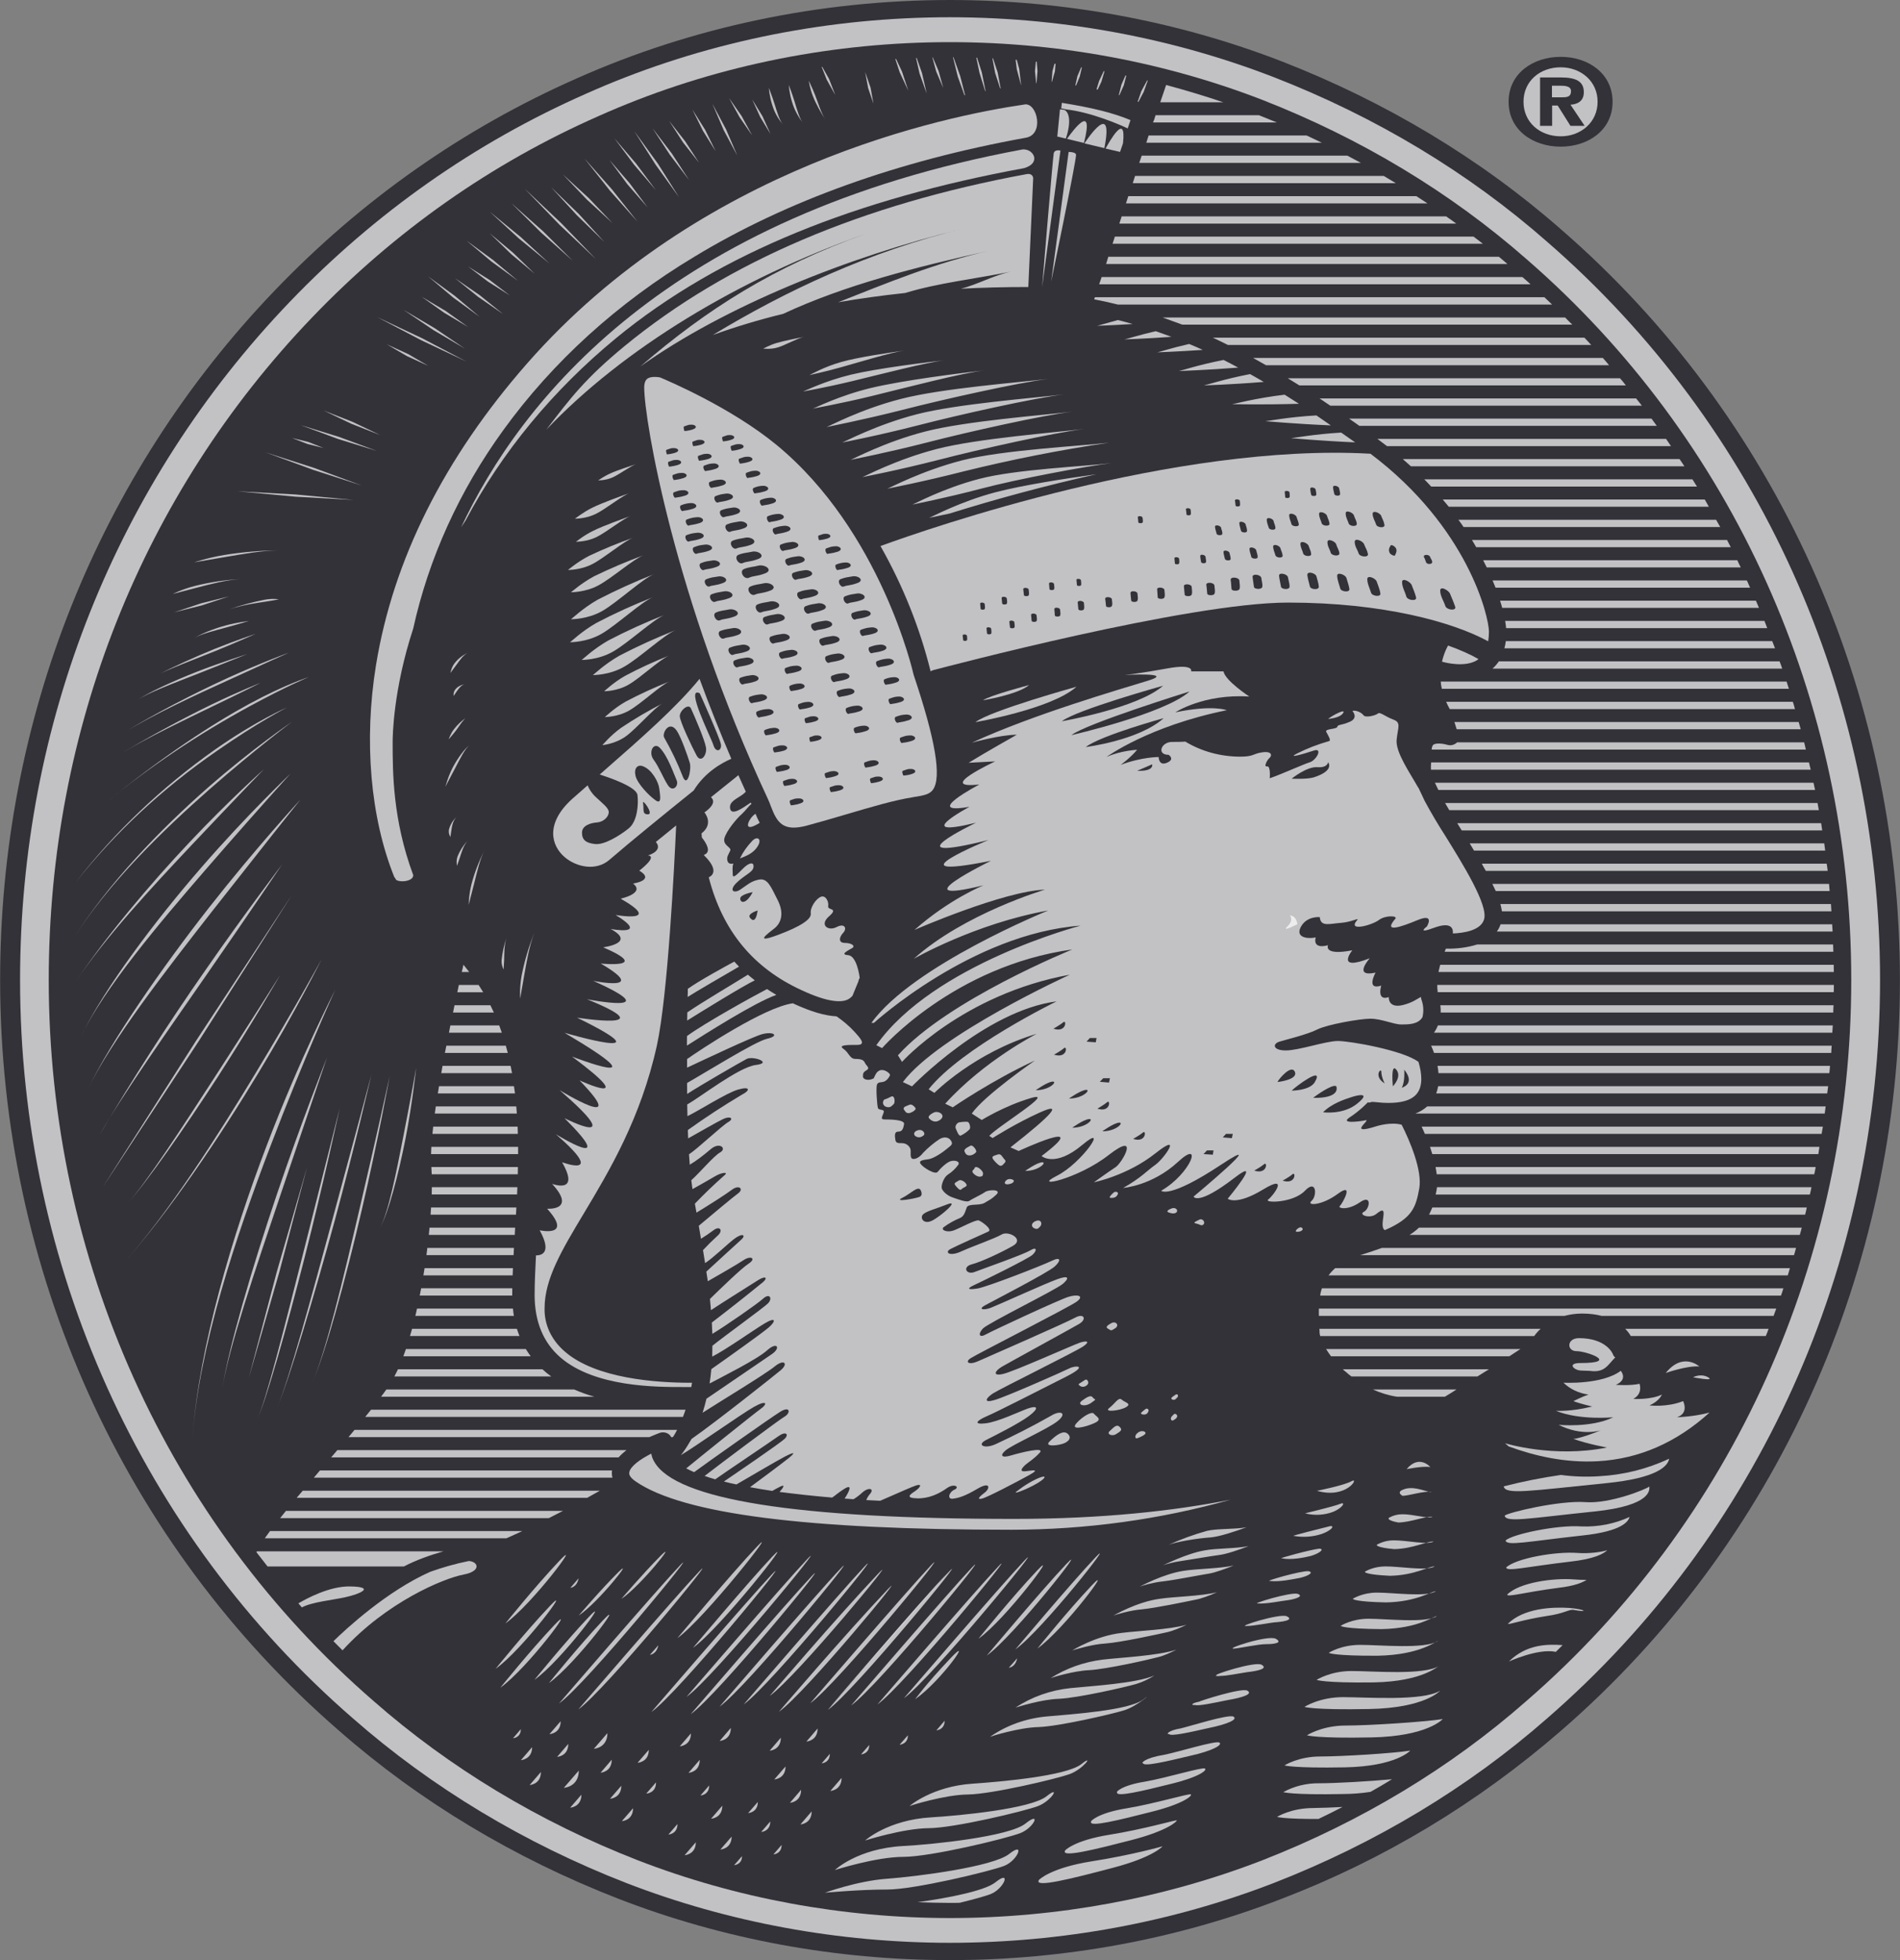 <svg width="32" height="33" viewBox="0 0 32 33" fill="none" xmlns="http://www.w3.org/2000/svg">
<rect x="0" y="0" width="32" height="33" fill="#808080" stroke="none"/>
<g clip-path="url(#clip0_3501_224)">
<path d="M26.286 2.469C25.819 2.469 25.408 2.191 25.408 1.713C25.408 1.235 25.82 0.957 26.286 0.957C26.748 0.957 27.159 1.236 27.159 1.713C27.16 2.191 26.748 2.469 26.286 2.469Z" fill="#323238"/>
<path d="M26.286 1.133C25.937 1.133 25.659 1.365 25.659 1.713C25.659 2.061 25.937 2.295 26.286 2.295C26.622 2.295 26.907 2.061 26.907 1.713C26.907 1.365 26.622 1.133 26.286 1.133V1.133Z" fill="white" fill-opacity="0.7"/>
<path d="M26.291 3.862C24.939 2.676 23.344 1.717 21.589 1.034C19.83 0.353 17.926 0.001 16 0C13.812 0.001 11.657 0.454 9.711 1.321C7.803 2.163 6.093 3.363 4.629 4.889C1.645 7.998 0.002 12.12 0.002 16.499C0.002 21.387 2.082 25.993 5.709 29.137C7.062 30.324 8.656 31.283 10.412 31.966C12.171 32.648 14.075 33 16.001 33C17.927 33 19.832 32.648 21.59 31.966C23.305 31.309 24.887 30.356 26.292 29.137C29.919 25.993 31.999 21.387 31.999 16.499C31.998 11.613 29.918 7.007 26.291 3.862V3.862Z" fill="#323238"/>
<path d="M16 32.709C17.879 32.708 19.737 32.365 21.453 31.702C23.171 31.033 24.73 30.094 26.054 28.933C29.617 25.843 31.664 21.31 31.664 16.499C31.664 11.69 29.619 7.159 26.054 4.068C24.732 2.906 23.171 1.967 21.453 1.299C19.621 0.59 17.628 0.246 15.621 0.295C13.615 0.344 11.647 0.783 9.863 1.581C7.998 2.404 6.324 3.579 4.886 5.076C1.953 8.132 0.338 12.189 0.338 16.499C0.338 21.31 2.381 25.842 5.947 28.933C7.27 30.094 8.83 31.033 10.547 31.702C12.263 32.365 14.121 32.708 16 32.709V32.709Z" fill="white" fill-opacity="0.7"/>
<path d="M25.711 4.364C24.43 3.239 22.921 2.33 21.259 1.681C19.491 0.998 17.569 0.667 15.635 0.714C13.7 0.761 11.803 1.185 10.082 1.954C8.274 2.75 6.651 3.891 5.258 5.343C2.396 8.324 0.821 12.287 0.821 16.499C0.821 21.201 2.814 25.623 6.288 28.635C7.569 29.761 9.079 30.671 10.743 31.32C12.397 31.96 14.188 32.291 16 32.292C17.812 32.291 19.604 31.96 21.259 31.32C22.921 30.671 24.431 29.761 25.711 28.635C29.186 25.623 31.179 21.201 31.179 16.499C31.18 11.799 29.186 7.376 25.711 4.364V4.364Z" fill="#323238"/>
<path d="M21.696 10.145C20.01 10.145 15.901 11.236 15.726 11.28C15.708 11.284 15.69 11.292 15.675 11.302L15.672 11.297C15.491 10.569 15.208 9.862 14.829 9.193C15.652 8.893 19.797 7.454 23.082 7.639C24.727 8.878 25.077 10.386 25.077 10.636C25.077 10.694 25.072 10.748 25.064 10.797C24.474 10.475 23.299 10.145 21.696 10.145V10.145ZM9.201 7.234C9.606 6.702 9.861 6.368 10.521 5.825C12.256 4.4 14.526 3.441 17.292 2.931C17.398 2.913 17.401 2.999 17.401 2.999L17.319 4.832C16.931 4.832 16.555 4.841 16.184 4.861C16.469 4.789 16.736 4.633 17.03 4.572C16.422 4.697 15.807 4.761 15.244 4.933C14.856 4.974 14.48 5.026 14.116 5.089C14.92 4.772 15.762 4.422 16.683 4.216C15.423 4.497 14.232 4.798 13.19 5.284C12.787 5.382 12.391 5.501 12.005 5.64C13.23 4.899 14.626 4.239 16.234 3.845C14.25 4.331 12.196 5.165 10.785 6.17C11.912 5.197 13.042 4.488 14.566 3.941C12.436 4.696 10.501 5.867 9.201 7.234V7.234Z" fill="white" fill-opacity="0.7"/>
<path d="M10.85 6.525C10.85 6.448 10.87 6.397 10.908 6.372C10.967 6.335 11.072 6.345 11.116 6.354C11.241 6.406 12.311 6.859 13.078 7.49C14.837 8.938 15.38 11.328 15.385 11.351L15.388 11.363C15.755 12.454 15.862 13.085 15.713 13.295C15.658 13.373 15.559 13.393 15.39 13.419L15.376 13.422C15.06 13.471 14.668 13.588 14.253 13.71C14.039 13.773 13.82 13.838 13.596 13.898C13.183 14.01 13.087 13.848 12.981 13.569C12.966 13.53 12.953 13.494 12.938 13.463C11.35 10.057 10.85 7.066 10.85 6.525V6.525ZM24.901 11.096L24.875 11.116C24.676 11.236 24.366 11.163 24.286 11.14C24.307 11.046 24.341 10.954 24.388 10.868C24.596 10.942 24.767 11.019 24.901 11.096V11.096ZM15.178 6.715C14.492 6.89 13.967 7.176 13.92 7.19C13.932 7.186 14.517 7.074 15.206 6.899C15.894 6.722 17.163 6.439 17.654 6.38C17.152 6.439 15.863 6.538 15.178 6.715V6.715ZM15.443 6.974C14.757 7.151 14.233 7.436 14.184 7.45C14.195 7.448 14.783 7.335 15.47 7.159C16.157 6.981 17.426 6.699 17.92 6.64C17.416 6.701 16.128 6.798 15.443 6.974ZM15.582 7.265C14.897 7.442 14.372 7.728 14.325 7.742C14.338 7.739 14.924 7.626 15.612 7.45C16.299 7.272 17.568 6.989 18.061 6.931C17.558 6.991 16.268 7.088 15.582 7.265ZM15.781 7.558C15.095 7.735 14.57 8.019 14.523 8.033C14.535 8.03 15.122 7.918 15.809 7.742C16.498 7.563 17.766 7.282 18.261 7.222C17.758 7.283 16.466 7.382 15.781 7.558V7.558ZM16.201 7.751C15.517 7.928 14.991 8.213 14.944 8.227C14.955 8.225 15.543 8.112 16.231 7.936C17.037 7.737 17.854 7.575 18.68 7.453C18.177 7.512 16.887 7.575 16.201 7.751ZM16.494 8.062C15.879 8.222 15.408 8.482 15.366 8.495C15.376 8.492 15.903 8.39 16.521 8.228C17.137 8.065 18.276 7.852 18.716 7.797C18.267 7.853 17.11 7.9 16.494 8.062ZM14.668 6.532C14.135 6.66 13.728 6.869 13.692 6.879C13.7 6.876 14.156 6.796 14.689 6.666C15.224 6.535 16.209 6.277 16.592 6.234C16.201 6.278 15.2 6.403 14.668 6.532V6.532ZM10.049 10.485C9.793 10.63 9.618 10.804 9.6 10.813C9.604 10.811 9.874 10.818 10.13 10.672C10.384 10.525 10.806 10.131 10.998 10.054C10.672 10.181 10.355 10.325 10.049 10.485V10.485ZM10.063 10.098C9.81 10.244 9.634 10.416 9.616 10.426C9.62 10.424 9.89 10.431 10.145 10.286C10.4 10.139 10.822 9.744 11.014 9.667C10.688 9.795 10.37 9.939 10.063 10.098V10.098ZM10.008 9.701C9.785 9.821 9.631 9.963 9.616 9.972C9.619 9.97 9.857 9.975 10.079 9.855C10.304 9.735 10.673 9.41 10.841 9.347C10.556 9.452 10.278 9.57 10.008 9.701V9.701ZM9.916 9.361C9.716 9.466 9.577 9.589 9.565 9.596C9.568 9.595 9.78 9.6 9.98 9.495C10.181 9.391 10.513 9.107 10.664 9.053C10.408 9.143 10.158 9.246 9.916 9.361V9.361ZM9.996 8.934C9.827 9.016 9.712 9.115 9.699 9.121C9.702 9.12 9.881 9.124 10.049 9.041C10.218 8.957 10.496 8.731 10.622 8.688C10.493 8.732 10.164 8.851 9.996 8.934V8.934ZM9.979 8.546C9.811 8.629 9.694 8.728 9.683 8.733C9.686 8.732 9.863 8.736 10.033 8.653C10.2 8.572 10.48 8.343 10.604 8.302C10.477 8.345 10.148 8.463 9.979 8.546ZM10.281 7.97C10.164 8.022 10.082 8.085 10.074 8.088C10.077 8.087 10.2 8.09 10.317 8.038C10.435 7.985 10.629 7.84 10.717 7.813C10.629 7.842 10.398 7.916 10.281 7.97ZM13.078 5.775C12.953 5.813 12.863 5.867 12.855 5.869C12.856 5.869 12.979 5.887 13.104 5.848C13.228 5.809 13.444 5.69 13.536 5.673C13.442 5.69 13.203 5.738 13.078 5.775V5.775ZM10.245 10.783C9.991 10.928 9.814 11.101 9.797 11.111C9.802 11.109 10.071 11.116 10.327 10.969C10.582 10.823 11.003 10.429 11.194 10.352C10.868 10.479 10.551 10.623 10.245 10.783V10.783ZM10.434 11.038C10.179 11.183 10.003 11.355 9.985 11.366C9.99 11.364 10.259 11.371 10.514 11.224C10.77 11.078 11.191 10.682 11.383 10.607C11.058 10.735 10.741 10.878 10.434 11.038V11.038ZM10.527 11.379C10.327 11.493 10.188 11.63 10.175 11.638C10.178 11.636 10.39 11.642 10.59 11.525C10.79 11.409 11.12 11.097 11.271 11.037C11.015 11.137 10.766 11.252 10.527 11.379V11.379ZM10.536 11.813C10.337 11.927 10.199 12.065 10.186 12.073C10.188 12.07 10.4 12.076 10.599 11.961C10.801 11.845 11.131 11.531 11.281 11.471C11.025 11.572 10.776 11.686 10.536 11.813V11.813ZM10.461 12.253C10.275 12.387 10.155 12.537 10.145 12.545C10.148 12.544 10.359 12.528 10.543 12.395C10.727 12.26 11.017 11.918 11.158 11.843C10.916 11.967 10.683 12.104 10.461 12.253V12.253ZM14.331 6.308C13.89 6.414 13.553 6.584 13.524 6.592C13.53 6.59 13.908 6.524 14.348 6.418C14.79 6.312 15.605 6.099 15.921 6.064C15.598 6.1 14.771 6.202 14.331 6.308V6.308ZM14.17 6.094C13.876 6.176 13.651 6.308 13.633 6.315C13.635 6.313 13.888 6.262 14.18 6.179C14.475 6.096 15.016 5.931 15.228 5.903C15.013 5.932 14.461 6.011 14.17 6.094V6.094ZM16.776 8.285C16.161 8.446 15.688 8.708 15.647 8.718C15.652 8.717 15.786 8.692 15.993 8.646C16.806 8.392 17.632 8.171 18.468 7.984C17.928 8.058 17.215 8.171 16.776 8.285V8.285ZM18.828 5.388C18.629 5.441 18.497 5.483 18.476 5.485C18.481 5.485 18.723 5.477 19.076 5.455C18.994 5.431 18.911 5.409 18.828 5.388V5.388ZM22.588 7.283C22.123 7.31 21.779 7.377 21.743 7.377C21.754 7.377 22.22 7.421 22.824 7.448L22.588 7.283ZM21.636 6.645C21.145 6.703 20.786 6.802 20.752 6.805C20.763 6.804 21.25 6.817 21.877 6.798L21.636 6.645ZM20.608 6.06C20.187 6.142 19.89 6.242 19.855 6.247C19.866 6.245 20.293 6.233 20.854 6.189C20.773 6.145 20.689 6.102 20.608 6.06ZM21.054 6.298C20.619 6.382 20.309 6.485 20.275 6.489C20.283 6.488 20.718 6.476 21.285 6.43C21.209 6.385 21.129 6.341 21.054 6.298ZM20.028 5.791C19.724 5.86 19.519 5.929 19.491 5.932C19.499 5.931 19.813 5.921 20.257 5.891C20.182 5.856 20.105 5.823 20.028 5.791V5.791ZM22.171 6.994C21.696 7.02 21.348 7.091 21.311 7.091C21.324 7.091 21.801 7.136 22.414 7.162L22.171 6.994ZM19.464 5.576C19.165 5.645 18.969 5.711 18.937 5.714C18.947 5.713 19.272 5.704 19.729 5.671C19.641 5.638 19.553 5.607 19.464 5.576V5.576ZM17.266 19.714C17.266 19.714 17.45 19.58 17.545 19.569C17.645 19.555 17.503 19.714 17.266 19.714Z" fill="white" fill-opacity="0.7"/>
<path d="M24.348 14.082C24.223 13.888 24.105 13.689 23.996 13.487C23.96 13.412 23.924 13.337 23.889 13.261H23.886C23.74 13.001 23.504 12.668 23.522 12.455C23.544 12.243 23.602 12.164 23.467 12.115C23.336 12.067 23.244 11.982 23.208 12.012C23.177 12.042 23.001 12.091 22.964 12.042C22.93 11.993 22.832 11.952 22.777 11.969C22.777 11.969 22.887 12.085 22.733 12.152C22.578 12.218 22.531 12.195 22.523 12.237C22.515 12.279 22.306 12.267 22.337 12.322C22.364 12.377 22.431 12.473 22.378 12.479C22.192 12.532 22.013 12.601 21.844 12.686C21.665 12.777 21.965 12.691 22.125 12.637C22.284 12.583 22.174 12.795 22.064 12.832C21.949 12.868 21.591 13.031 21.385 13.103C21.385 13.103 21.404 12.89 21.34 12.903C21.277 12.915 21.34 12.793 21.385 12.757C21.424 12.721 21.424 12.642 21.258 12.666C21.091 12.691 21.124 12.739 20.881 12.739C20.552 12.737 20.232 12.649 19.963 12.485C19.963 12.485 19.924 12.491 19.74 12.491C19.556 12.491 19.475 12.708 19.682 12.708C19.682 12.708 19.795 12.782 19.655 12.841C19.514 12.903 19.514 12.745 19.514 12.745C19.514 12.745 19.22 12.745 18.874 12.878C18.874 12.878 19.041 12.757 19.152 12.623C19.152 12.623 18.874 12.636 18.635 12.745C18.635 12.745 19.345 12.223 20.662 11.957C20.662 11.957 20.426 11.861 19.795 11.993C19.795 11.993 20.27 11.678 21.041 11.727C21.041 11.727 20.634 11.46 20.606 11.303H20.061C20.061 11.303 20.118 11.169 19.657 11.254C19.195 11.339 18.943 11.364 18.943 11.364C18.943 11.364 19.811 11.315 19.334 11.46C18.859 11.606 17.391 12.031 16.369 12.504C16.369 12.504 16.846 12.37 17.125 12.37C17.125 12.37 16.565 12.686 16.314 12.842L16.761 12.819C16.761 12.819 15.739 13.292 16.495 13.207C16.495 13.207 15.503 13.728 16.328 13.583C16.328 13.583 15.307 14.129 16.439 13.851C16.439 13.851 14.942 14.566 16.649 14.142C16.649 14.142 14.928 14.844 16.69 14.492C16.69 14.492 15.124 15.257 16.564 14.905C16.564 14.905 15.991 15.135 15.402 15.656C15.402 15.656 16.901 15.002 17.599 14.978C17.599 14.978 16.242 15.378 15.39 16.142C15.39 16.142 16.424 15.548 17.654 15.329C17.654 15.329 15.376 16.251 14.676 17.221H14.719C14.719 17.221 16.368 15.718 18.2 15.584C18.2 15.584 15.726 16.228 14.759 17.597L14.856 17.646C14.856 17.646 16.061 16.263 18.06 15.985C18.06 15.985 15.961 16.834 15.123 17.767L15.192 17.878C15.192 17.878 16.213 16.738 18.018 16.41C18.018 16.41 15.808 17.416 15.206 18.218L15.36 18.29C15.36 18.29 16.591 17.016 17.795 16.859C17.795 16.859 16.199 17.636 15.64 18.339L15.737 18.4C15.737 18.4 16.408 17.72 17.46 17.405C17.46 17.405 16.576 17.855 15.919 18.582L16.046 18.643C16.046 18.643 16.717 18.182 17.43 17.855C17.43 17.855 16.576 18.443 16.367 18.748L16.535 18.856C16.535 18.856 16.912 18.62 17.362 18.487C17.809 18.353 16.802 18.965 16.661 19.123L16.718 19.16C16.718 19.16 17.109 18.911 17.515 18.729C17.919 18.547 17.716 18.771 17.018 19.317L17.157 19.378C17.157 19.378 18.439 18.784 17.542 19.463C17.542 19.463 17.767 19.663 18.229 19.275C18.691 18.887 18.229 19.579 17.797 19.797C17.363 20.016 18.146 19.858 18.675 19.444C19.207 19.032 18.901 19.578 18.788 19.651C18.675 19.724 18.424 19.905 18.424 19.905C18.424 19.905 18.985 19.793 19.459 19.418C19.934 19.041 19.599 19.514 19.459 19.61C19.319 19.708 19.22 19.829 18.917 20C18.917 20 19.404 19.964 19.838 19.563C20.27 19.162 20.061 19.756 19.557 20.047C19.557 20.047 19.683 20.193 20.564 19.61C21.445 19.028 20.102 20.146 20.102 20.146C20.102 20.146 20.168 20.309 20.79 19.831C21.293 19.442 20.677 20.182 20.677 20.182C20.677 20.182 20.818 20.303 21.277 20.024C21.718 19.757 21.445 20.133 21.36 20.194C21.277 20.257 21.779 20.257 21.977 20.048C22.173 19.842 22.186 20.133 22.09 20.218C21.993 20.303 22.258 20.303 22.535 20.097C22.816 19.891 22.607 20.267 22.566 20.304C22.522 20.339 22.69 20.388 22.902 20.243C23.111 20.097 23.07 20.353 22.971 20.402C22.871 20.45 23.07 20.527 23.18 20.438C23.427 20.232 23.204 20.648 23.324 20.71C23.791 20.509 23.846 20.323 23.904 20.006C23.956 19.706 23.747 19.212 23.607 18.936C23.426 18.885 23.192 18.958 23.192 18.958C22.662 19.128 23.11 18.837 22.997 18.861C22.885 18.885 22.565 18.922 22.73 18.813C22.901 18.703 23.038 18.558 23.038 18.558L23.062 18.564C23.087 18.553 23.116 18.549 23.144 18.553C23.51 18.596 23.749 18.55 23.859 18.418C23.97 18.285 23.948 18.069 23.89 17.878C23.634 17.683 22.737 17.526 22.534 17.526C22.327 17.526 21.879 17.685 21.656 17.685C21.433 17.685 21.433 17.574 21.543 17.539C21.656 17.503 22.018 17.418 22.186 17.332C22.354 17.248 22.902 17.151 23.081 17.151C23.265 17.151 23.474 17.248 23.6 17.248C23.721 17.248 23.884 17.248 23.957 17.126C23.979 17.036 23.976 16.944 23.949 16.856C23.939 16.832 23.933 16.808 23.931 16.784C23.87 16.814 23.794 16.88 23.626 16.921C23.373 16.981 23.39 16.787 23.39 16.787C23.18 16.86 23.263 16.594 23.263 16.594C22.999 16.678 23.167 16.375 23.167 16.375C22.776 16.459 23.07 16.133 23.07 16.133C22.48 16.363 22.776 15.999 22.776 15.999C22.283 16.095 22.366 15.914 22.366 15.914C22.088 15.987 22.16 15.781 22.16 15.781C22.073 15.806 21.808 15.806 21.906 15.611C22.005 15.417 22.228 15.441 22.228 15.441C22.241 15.611 22.398 15.55 22.577 15.538C22.761 15.526 22.902 15.441 22.858 15.49C22.682 15.695 23.111 15.575 23.222 15.49C23.334 15.405 23.541 15.417 23.502 15.466C23.287 15.713 23.584 15.611 23.877 15.49C24.174 15.368 24.031 15.599 24.031 15.599C24.031 15.599 23.85 15.732 24.144 15.623C24.474 15.499 24.474 15.663 24.469 15.716C24.664 15.708 24.939 15.662 24.994 15.481C25.072 15.244 24.634 14.544 24.348 14.082V14.082Z" fill="white" fill-opacity="0.7"/>
<path d="M22.284 18.726C22.284 18.726 22.62 18.774 22.859 18.58C23.098 18.386 22.872 18.434 22.762 18.471C22.648 18.508 22.425 18.58 22.284 18.726ZM22.116 18.483C22.116 18.483 22.549 18.507 22.51 18.301C22.497 18.228 22.258 18.374 22.116 18.483ZM21.754 18.362C21.754 18.362 22.063 18.362 22.145 18.217C22.31 17.929 21.825 18.289 21.754 18.362ZM21.515 18.217C21.515 18.217 21.864 18.18 21.809 18.047C21.754 17.913 21.544 18.156 21.515 18.217ZM23.65 18.009C23.65 18.009 23.666 18.216 23.608 18.313C23.608 18.313 23.847 18.252 23.65 18.009ZM23.459 18.289C23.459 18.289 23.616 18.131 23.517 18.009C23.418 17.888 23.459 18.289 23.459 18.289ZM23.32 18.24C23.32 18.24 23.265 18.131 23.265 18.047C23.265 17.962 23.124 18.119 23.32 18.24Z" fill="#323238"/>
<path d="M21.851 15.56C21.851 15.56 21.837 15.414 21.724 15.414C21.724 15.414 21.796 15.488 21.683 15.597C21.57 15.705 21.851 15.56 21.851 15.56Z" fill="white" fill-opacity="0.7"/>
<path d="M18.004 18.495C18.004 18.495 18.188 18.363 18.287 18.349C18.382 18.338 18.245 18.495 18.004 18.495ZM17.444 18.355C17.444 18.355 17.626 18.223 17.723 18.21C17.821 18.198 17.684 18.355 17.444 18.355ZM18.059 18.986C18.059 18.986 18.243 18.852 18.339 18.841C18.437 18.827 18.3 18.986 18.059 18.986ZM18.565 19.047C18.565 19.047 18.749 18.913 18.843 18.901C18.942 18.889 18.804 19.047 18.565 19.047ZM19.084 19.174C19.084 19.174 19.195 19.113 19.252 19.066C19.307 19.017 19.307 19.247 19.084 19.174ZM18.482 18.665C18.482 18.665 18.592 18.603 18.649 18.555C18.704 18.508 18.704 18.738 18.482 18.665ZM17.752 17.756C17.752 17.756 17.868 17.694 17.92 17.646C17.978 17.597 17.978 17.828 17.752 17.756ZM17.742 17.319C17.742 17.319 17.852 17.257 17.91 17.21C17.965 17.161 17.965 17.392 17.742 17.319ZM21.124 19.708C21.124 19.708 21.234 19.648 21.292 19.599C21.347 19.55 21.347 19.78 21.124 19.708ZM21.602 19.877C21.602 19.877 21.712 19.818 21.77 19.768C21.825 19.721 21.825 19.95 21.602 19.877ZM18.355 17.476L18.3 17.537L18.455 17.548L18.468 17.476H18.355ZM18.581 18.153L18.523 18.213L18.678 18.226L18.694 18.153H18.581V18.153ZM20.648 19.09L20.595 19.149L20.747 19.162L20.763 19.09H20.648V19.09ZM20.328 19.368L20.27 19.43L20.427 19.44L20.438 19.368H20.328Z" fill="#323238"/>
<path d="M26.481 5.466C26.44 5.427 26.399 5.386 26.36 5.345H19.58C19.69 5.384 19.8 5.424 19.913 5.466H26.481ZM25.389 4.445L25.245 4.323H18.666L18.629 4.445H25.389ZM26.8 5.808L26.685 5.685H20.427C20.511 5.725 20.598 5.766 20.681 5.808H26.8ZM25.777 4.786C25.733 4.745 25.687 4.704 25.64 4.664H18.554L18.512 4.786H25.777ZM24.041 3.424C23.978 3.382 23.917 3.342 23.854 3.302H19.003L18.964 3.424H24.041ZM23.509 3.084C23.441 3.043 23.373 3.002 23.305 2.962H19.117L19.078 3.084H23.509ZM24.527 3.765C24.471 3.723 24.414 3.683 24.356 3.643H18.891L18.852 3.765H24.527ZM24.975 4.104L24.817 3.983H18.777L18.738 4.104H24.975ZM28.781 8.532C28.759 8.491 28.736 8.45 28.712 8.41H24.299L24.401 8.532H28.781V8.532ZM28.143 7.511L28.06 7.389H23.198L23.36 7.511H28.143ZM29.15 9.213L29.087 9.091H24.791C24.816 9.133 24.841 9.174 24.863 9.213H29.15ZM28.972 8.873L28.903 8.751H24.563C24.591 8.792 24.624 8.832 24.649 8.873H28.972V8.873ZM27.383 6.489C27.352 6.447 27.319 6.407 27.284 6.368H21.688L21.884 6.489H27.383ZM27.1 6.149C27.066 6.107 27.031 6.067 26.995 6.026H21.104L21.322 6.149H27.1ZM27.904 7.17L27.815 7.048H22.722L22.895 7.17H27.904V7.17ZM27.653 6.83C27.622 6.789 27.589 6.748 27.556 6.708H22.224L22.405 6.83H27.653V6.83ZM28.581 8.192L28.504 8.07H23.988C24.027 8.111 24.068 8.151 24.104 8.192H28.581ZM30.312 20.791C30.325 20.75 30.336 20.709 30.345 20.669H23.898C23.851 20.714 23.797 20.755 23.739 20.791H30.312ZM30.482 20.11C30.493 20.069 30.501 20.028 30.509 19.988H24.202L24.194 20.042L24.18 20.111H30.482V20.11V20.11ZM30.215 21.131C30.228 21.09 30.239 21.051 30.249 21.01H23.273C23.157 21.052 23.039 21.091 22.921 21.128L22.902 21.132H30.215V21.131ZM30.878 16.024L30.873 15.901H24.88C24.711 15.953 24.532 15.976 24.352 15.971L24.331 16.024H30.878ZM30.672 13.859H24.543L24.606 13.961L24.619 13.981H30.69L30.672 13.859V13.859ZM22.921 2.743C22.845 2.701 22.769 2.661 22.693 2.621H19.228L19.187 2.743H22.921V2.743ZM25.948 22.372H22.221C22.224 22.39 22.224 22.407 22.224 22.425C22.224 22.447 22.227 22.468 22.235 22.494H25.839C25.87 22.45 25.906 22.409 25.948 22.372ZM26.648 22.115C26.775 22.115 26.882 22.13 26.974 22.154H29.871L29.916 22.031H22.213C22.211 22.073 22.213 22.114 22.213 22.154H26.349C26.446 22.128 26.547 22.115 26.648 22.115V22.115ZM25.077 23.053H22.617C22.634 23.071 22.652 23.087 22.672 23.101C22.697 23.125 22.727 23.149 22.761 23.174H24.883L25.077 23.053V23.053ZM21.506 2.062L21.203 1.94H19.462L19.435 2.025C19.432 2.028 19.43 2.032 19.43 2.035L19.419 2.062H21.506V2.062ZM27.372 22.372C27.409 22.409 27.441 22.45 27.466 22.493H29.74C29.756 22.454 29.773 22.413 29.787 22.372H27.372V22.372ZM22.263 2.403L22.006 2.281H19.345L19.306 2.403H22.263V2.403ZM28.287 7.729H23.626L23.763 7.851H28.369C28.342 7.81 28.316 7.769 28.287 7.729ZM30.414 12.619C30.406 12.578 30.395 12.537 30.386 12.498H24.542C24.536 12.502 24.531 12.508 24.523 12.513C24.504 12.528 24.48 12.539 24.454 12.544C24.428 12.549 24.401 12.547 24.377 12.54C24.311 12.52 24.195 12.505 24.145 12.535C24.121 12.551 24.115 12.587 24.112 12.62H30.414V12.619V12.619ZM30.467 12.836H24.103V12.842C24.1 12.888 24.097 12.923 24.1 12.959H30.497C30.485 12.918 30.477 12.877 30.467 12.836V12.836ZM26.011 5.004H18.441L18.428 5.04C18.565 5.066 18.698 5.095 18.829 5.128H26.141C26.098 5.086 26.055 5.045 26.011 5.004V5.004ZM30.842 17.727C30.845 17.687 30.845 17.646 30.85 17.605H24.103C24.121 17.642 24.136 17.683 24.152 17.727H30.842ZM30.732 18.748L30.748 18.627H24.038C23.981 18.678 23.912 18.719 23.837 18.748H30.732V18.748ZM30.774 18.409L30.79 18.287H24.222C24.214 18.328 24.203 18.369 24.189 18.409H30.774ZM30.68 19.09L30.701 18.968H23.943C23.962 19.005 23.979 19.047 23.998 19.09H30.68V19.09ZM30.625 19.43L30.643 19.308H24.084L24.123 19.43H30.625V19.43ZM30.81 18.068C30.815 18.028 30.818 17.986 30.821 17.945H24.211C24.217 17.986 24.225 18.027 24.227 18.068H30.81ZM30.86 17.387L30.868 17.264H24.217C24.201 17.307 24.178 17.348 24.151 17.387H30.86V17.387ZM30.884 16.706C30.886 16.664 30.886 16.624 30.886 16.582H24.206C24.206 16.624 24.209 16.664 24.214 16.704H30.884V16.706V16.706ZM24.264 17.047H30.876C30.876 17.006 30.878 16.965 30.881 16.924H24.258C24.264 16.966 24.266 17.007 24.264 17.047ZM30.11 21.472L30.146 21.35H22.488C22.446 21.387 22.408 21.428 22.376 21.472H30.11V21.472ZM24.335 23.515C24.398 23.477 24.466 23.436 24.531 23.393H23.122C23.243 23.448 23.379 23.492 23.526 23.515H24.335ZM25.421 22.834L25.608 22.712H22.334C22.358 22.752 22.387 22.793 22.417 22.834H25.421ZM30.556 19.77C30.567 19.728 30.572 19.688 30.58 19.648H24.178C24.186 19.688 24.191 19.729 24.197 19.77H30.556ZM20.603 1.722C20.287 1.615 19.965 1.518 19.64 1.431L19.541 1.722H20.603ZM30.402 20.45C30.412 20.409 30.423 20.369 30.43 20.329H24.123C24.104 20.371 24.089 20.412 24.068 20.45H30.402ZM29.995 21.813C30.011 21.773 30.023 21.732 30.036 21.69H22.263C22.249 21.73 22.239 21.771 22.235 21.813H29.995V21.813ZM30.886 16.364C30.884 16.324 30.884 16.284 30.884 16.243H24.256C24.245 16.283 24.237 16.324 24.227 16.364H30.886ZM30.57 13.3C30.561 13.259 30.553 13.218 30.543 13.178H24.167C24.183 13.214 24.201 13.252 24.225 13.3H30.57V13.3ZM30.231 11.938C30.22 11.897 30.21 11.856 30.195 11.815H24.356C24.374 11.857 24.394 11.898 24.417 11.938H30.231ZM30.016 11.257C30.003 11.215 29.988 11.175 29.972 11.134H25.244C25.214 11.179 25.178 11.22 25.137 11.257H30.016ZM30.129 11.597L30.09 11.475H24.265C24.267 11.516 24.274 11.557 24.284 11.597H30.129ZM29.895 10.915L29.848 10.794H25.361C25.356 10.835 25.348 10.876 25.337 10.915H29.895ZM29.475 9.894C29.456 9.854 29.442 9.813 29.42 9.772H25.138C25.157 9.814 25.171 9.855 25.188 9.894H29.475ZM29.764 10.575L29.717 10.453H25.35C25.358 10.501 25.363 10.54 25.366 10.575H29.764ZM29.625 10.234C29.609 10.194 29.591 10.153 29.573 10.113H25.264C25.277 10.155 25.291 10.196 25.3 10.234H29.625ZM29.318 9.553C29.297 9.514 29.279 9.473 29.26 9.432H24.979L25.04 9.553H29.318V9.553ZM30.328 12.278C30.317 12.237 30.304 12.196 30.294 12.156H24.495L24.534 12.278H30.328ZM30.845 15.343L30.837 15.22H25.27C25.28 15.264 25.291 15.305 25.296 15.343H30.845ZM30.782 14.662C30.779 14.621 30.771 14.581 30.765 14.541H24.957C24.978 14.583 25.001 14.624 25.025 14.662H30.782V14.662ZM30.815 15.002L30.805 14.881H25.134L25.192 15.002H30.815ZM30.865 15.683L30.857 15.561H25.273C25.259 15.604 25.238 15.645 25.21 15.683H30.865ZM30.74 14.321L30.724 14.199H24.753C24.779 14.241 24.802 14.281 24.826 14.321H30.74ZM30.633 13.64L30.611 13.519H24.338L24.409 13.64H30.633ZM8.721 19.77L8.723 19.648H7.265L7.271 19.77H8.721V19.77ZM8.705 18.748L8.695 18.627H7.34L7.323 18.748H8.705ZM8.722 19.09L8.718 18.968H7.296L7.283 19.09H8.722V19.09ZM8.65 21.131L8.656 21.01H7.197C7.194 21.049 7.187 21.09 7.182 21.131H8.65ZM8.67 20.791L8.671 20.765L8.676 20.669H7.234L7.222 20.791H8.67V20.791ZM8.709 20.11L8.714 19.988H7.273L7.271 20.11H8.709ZM8.69 20.45L8.697 20.329H7.26L7.252 20.45H8.69ZM8.726 19.43V19.308H7.265L7.26 19.43H8.726ZM8.674 18.409L8.656 18.287H7.394L7.374 18.409H8.674V18.409ZM8.139 16.706L8.061 16.583H7.728L7.702 16.706H8.139ZM7.902 16.364L7.806 16.243H7.805C7.797 16.284 7.787 16.324 7.777 16.364H7.902ZM8.318 17.047C8.299 17.006 8.279 16.965 8.259 16.924H7.655L7.63 17.047H8.318ZM8.452 17.387L8.408 17.264H7.585L7.561 17.387H8.452ZM8.624 18.068L8.6 17.945H7.453L7.432 18.068H8.624ZM8.552 17.727L8.519 17.605H7.518L7.493 17.727H8.552ZM11.502 23.855C11.518 23.816 11.533 23.775 11.546 23.734H6.249C6.217 23.775 6.184 23.816 6.151 23.855H11.502ZM10.418 24.537C10.458 24.492 10.503 24.452 10.551 24.414H5.682L5.577 24.537H10.418ZM10.315 24.878C10.304 24.838 10.302 24.796 10.308 24.756H5.389L5.286 24.878H10.315ZM10.932 24.197C11.013 24.162 11.077 24.136 11.11 24.124C11.139 24.114 11.173 24.112 11.204 24.119C11.235 24.126 11.263 24.142 11.283 24.164C11.291 24.173 11.298 24.186 11.303 24.195H11.334C11.359 24.156 11.383 24.115 11.404 24.073H5.971C5.939 24.114 5.902 24.155 5.869 24.195H10.932V24.197ZM8.527 25.899C8.618 25.859 8.707 25.819 8.796 25.777H4.547C4.517 25.817 4.488 25.858 4.459 25.899H8.527ZM4.326 26.118C4.324 26.123 4.322 26.128 4.319 26.133L4.506 26.373H6.802C7.013 26.263 7.245 26.182 7.469 26.118H4.326ZM9.244 25.559L9.482 25.437H4.816L4.718 25.559H9.244ZM9.888 25.218L10.104 25.097H5.099L4.996 25.218H9.888ZM8.655 22.154C8.648 22.113 8.643 22.072 8.639 22.031H7.023C7.015 22.073 7.006 22.113 6.995 22.154H8.655ZM8.749 22.493C8.734 22.454 8.719 22.414 8.706 22.372H6.94L6.905 22.493H8.749ZM10.01 23.515C9.893 23.482 9.78 23.441 9.67 23.393H6.507C6.48 23.433 6.45 23.472 6.418 23.515H10.01ZM8.627 21.813V21.806L8.628 21.689H7.093L7.069 21.812H8.627V21.813V21.813ZM8.634 21.472L8.639 21.35H7.151L7.131 21.472H8.634ZM9.285 23.174C9.232 23.137 9.182 23.096 9.136 23.053H6.703L6.642 23.174H9.285ZM8.938 22.834C8.909 22.795 8.882 22.754 8.856 22.712H6.837C6.822 22.753 6.808 22.794 6.793 22.834H8.938V22.834ZM9.438 22.853C10.017 23.355 11.057 23.352 11.503 23.352H11.643L11.655 23.28H11.628C11.064 23.28 10.039 23.213 9.513 22.755C9.402 22.66 9.314 22.546 9.255 22.421C9.197 22.295 9.168 22.161 9.172 22.025C9.172 21.529 9.466 21.04 9.837 20.422C10.262 19.713 10.793 18.828 11.064 17.599C11.248 16.756 11.357 14.581 11.388 13.897L11.046 14.175C11.175 14.327 10.914 14.402 10.914 14.402C11.081 14.421 10.767 14.658 10.767 14.658C11.04 14.822 10.662 14.875 10.662 14.875C10.872 15.039 10.453 15.13 10.453 15.13C11.186 15.549 10.368 15.404 10.368 15.404C10.957 15.767 10.284 15.64 10.284 15.64C10.726 15.877 10.159 15.949 10.159 15.949C10.998 16.312 10.117 16.222 10.117 16.222C10.957 16.712 9.991 16.513 9.991 16.513C11.291 17.096 9.886 16.823 9.886 16.823C11.229 17.369 9.718 17.133 9.718 17.133C11.314 17.915 9.508 17.388 9.508 17.388C11.239 18.41 9.634 17.788 9.634 17.788C10.83 18.68 9.76 18.189 9.76 18.189C10.641 19.098 9.424 18.353 9.424 18.353C10.621 19.39 9.508 18.826 9.508 18.826C10.453 19.769 9.361 19.095 9.361 19.095C10.242 19.858 9.466 19.567 9.466 19.567C9.78 20.113 9.298 19.931 9.298 19.931C9.717 20.386 9.215 20.35 9.215 20.35C9.657 20.84 9.089 20.713 9.089 20.713C9.301 21.096 9.118 21.136 9.027 21.136C9.015 21.374 9.004 21.599 9.004 21.805C9.005 22.251 9.15 22.604 9.438 22.853V22.853ZM27.204 22.854C27.186 22.841 27.173 22.823 27.166 22.803C27.163 22.791 27.055 22.529 26.593 22.529C26.384 22.529 26.384 22.748 26.552 22.748C26.72 22.748 27.286 22.948 26.615 22.948C26.384 22.948 26.51 23.075 26.636 23.075L26.776 23.08C27.029 23.116 27.076 22.98 27.204 22.854V22.854ZM26.913 24.601C27.606 24.562 28.237 24.286 28.793 23.781C28.537 23.852 28.245 23.861 28.245 23.861C28.452 23.789 28.347 23.589 28.347 23.589C28.075 23.698 27.78 23.661 27.78 23.661C27.948 23.589 27.99 23.479 27.99 23.479C27.801 23.57 27.508 23.552 27.508 23.552C27.676 23.461 27.613 23.297 27.613 23.297C27.466 23.333 27.214 23.315 27.214 23.315C27.426 23.224 27.297 23.079 27.297 23.079C26.983 23.315 26.332 23.279 26.332 23.279C26.441 23.386 26.59 23.457 26.753 23.479C26.646 23.515 26.5 23.589 26.5 23.589C26.585 23.625 26.814 23.68 26.814 23.68C26.459 23.77 26.205 23.752 26.205 23.752C26.604 23.916 27.171 23.861 27.171 23.861C26.796 24.043 26.25 23.988 26.25 23.988C26.646 24.189 26.963 24.08 26.963 24.08C26.603 24.225 26.498 24.225 26.498 24.225C26.752 24.315 27.065 24.37 27.065 24.37C26.162 24.552 25.347 24.298 25.347 24.298L25.41 24.352C25.843 24.512 26.363 24.632 26.913 24.601V24.601ZM28.054 23.116C28.054 23.116 28.414 22.988 28.621 23.006C28.62 23.007 28.347 22.752 28.054 23.116ZM28.515 23.188C28.515 23.188 28.641 23.116 28.769 23.188C28.894 23.262 28.515 23.188 28.515 23.188ZM23.69 24.735C23.69 24.735 23.943 24.68 24.089 24.698C24.089 24.698 23.902 24.48 23.69 24.735ZM24.109 25.116C23.978 25.1 23.727 25.182 23.622 25.184C23.551 25.142 23.572 25.111 23.603 25.092C23.649 25.067 23.701 25.054 23.755 25.054C23.902 25.048 24.078 25.137 24.109 25.116V25.116ZM24.128 25.536C24.015 25.522 23.762 25.629 23.551 25.633C23.372 25.6 23.369 25.562 23.402 25.548C23.466 25.513 23.54 25.494 23.616 25.494C23.792 25.49 24.062 25.575 24.128 25.536ZM24.145 25.954C24.046 25.942 23.794 26.076 23.48 26.081C23.194 26.055 23.171 26.014 23.194 26.004C23.216 25.993 23.32 25.933 23.471 25.933C23.682 25.93 24.046 26.014 24.145 25.954V25.954ZM24.164 26.372C24.082 26.362 23.831 26.522 23.411 26.53C23.012 26.511 22.971 26.469 22.992 26.458C23.011 26.448 23.136 26.373 23.333 26.372C23.572 26.37 24.033 26.453 24.164 26.372V26.372ZM24.183 26.791C24.12 26.783 23.866 26.969 23.344 26.978C22.835 26.968 22.769 26.923 22.788 26.914C22.801 26.907 22.956 26.813 23.189 26.813C23.459 26.812 24.021 26.892 24.183 26.791V26.791ZM24.201 27.209C24.151 27.203 23.901 27.415 23.27 27.428C22.654 27.423 22.57 27.378 22.582 27.37C22.593 27.365 22.772 27.253 23.047 27.253C23.349 27.252 24.007 27.332 24.201 27.209ZM24.219 27.628C24.189 27.623 23.936 27.861 23.202 27.876C22.475 27.879 22.37 27.83 22.381 27.825C22.387 27.822 22.588 27.693 22.906 27.693C23.242 27.692 23.991 27.77 24.219 27.628V27.628ZM24.241 28.046C24.222 28.044 23.971 28.31 23.132 28.325C22.298 28.336 22.172 28.283 22.174 28.281C22.18 28.28 22.405 28.133 22.764 28.133C23.132 28.133 23.978 28.209 24.241 28.046ZM21.969 28.737C21.969 28.737 22.223 28.573 22.619 28.573C23.018 28.573 23.962 28.645 24.256 28.464C24.256 28.464 24.006 28.755 23.062 28.773C22.117 28.792 21.969 28.737 21.969 28.737V28.737ZM22.012 29.215C22.012 29.215 22.264 29.051 22.664 29.051C23.063 29.051 23.983 28.991 24.299 28.942C24.299 28.942 24.046 29.232 23.102 29.251C22.161 29.27 22.012 29.215 22.012 29.215V29.215ZM21.633 29.722C21.633 29.722 21.867 29.572 22.236 29.572C22.605 29.572 23.463 29.519 23.752 29.473C23.752 29.473 23.518 29.739 22.646 29.755C21.773 29.771 21.633 29.722 21.633 29.722ZM20.724 25.249C19.534 25.583 18.291 25.753 17.039 25.755C13.58 25.755 11.511 25.49 10.711 24.945C10.587 24.861 10.595 24.807 10.599 24.787C10.616 24.686 10.785 24.566 10.969 24.473C10.976 24.521 10.994 24.568 11.02 24.611C11.384 25.249 13.425 25.572 17.081 25.572C18.576 25.572 19.777 25.436 20.724 25.249V25.249ZM12.718 13.705C12.607 13.776 12.482 14.051 12.795 13.853C12.768 13.803 12.745 13.752 12.724 13.7L12.718 13.705ZM12.76 14.25C12.843 14.116 12.745 14.068 12.662 14.165C12.582 14.249 12.516 14.343 12.467 14.443L12.462 14.453C12.567 14.411 12.686 14.369 12.76 14.25Z" fill="white" fill-opacity="0.7"/>
<path d="M14.285 16.081C14.131 16.07 14.299 15.996 14.355 15.96C14.41 15.924 14.34 15.875 14.229 15.875C14.117 15.875 14.131 15.779 14.201 15.705C14.27 15.633 14.229 15.535 14.088 15.609C13.948 15.681 13.795 15.573 13.963 15.427C14.131 15.28 13.935 15.329 13.948 15.257C13.963 15.184 13.906 15.063 13.823 15.099C13.739 15.135 13.642 15.28 13.655 15.378C13.669 15.475 13.488 15.597 13.095 15.743C12.703 15.888 12.914 15.73 13.039 15.633C13.165 15.535 13.207 15.365 13.095 15.148C12.984 14.929 12.928 14.784 12.788 14.808C12.648 14.832 12.577 14.905 12.467 14.978C12.354 15.051 12.271 14.989 12.411 14.857C12.55 14.724 12.677 14.687 12.69 14.602C12.703 14.517 12.635 14.517 12.55 14.589C12.467 14.661 12.341 14.82 12.341 14.724C12.341 14.66 12.329 14.592 12.352 14.539C12.309 14.549 12.27 14.54 12.256 14.505C12.228 14.433 12.271 14.384 12.298 14.323C12.326 14.262 12.173 14.238 12.2 14.116C12.228 13.996 12.409 13.777 12.494 13.705C12.55 13.655 12.607 13.572 12.656 13.535C12.653 13.527 12.649 13.52 12.644 13.512C12.519 13.597 12.326 13.739 12.298 13.618C12.271 13.497 12.409 13.449 12.509 13.376C12.527 13.361 12.545 13.346 12.561 13.329L12.436 13.051L11.974 13.422C12.028 13.468 12.044 13.55 11.864 13.678C11.864 13.678 12.029 13.866 11.815 14.031L11.816 14.045L11.821 14.101C11.886 14.182 11.993 14.343 11.857 14.392L11.86 14.404C11.908 14.449 12.133 14.673 11.937 14.771C12.169 15.672 12.685 16.297 13.501 16.671C13.955 16.883 14.17 16.875 14.269 16.832C14.304 16.816 14.335 16.792 14.358 16.764L14.457 16.523L14.46 16.508C14.463 16.493 14.469 16.479 14.479 16.466C14.476 16.428 14.429 16.093 14.285 16.081V16.081Z" fill="white" fill-opacity="0.7"/>
<path d="M18.287 12.577C18.287 12.577 19.178 12.467 19.599 12.091C19.599 12.091 18.539 12.382 18.287 12.577ZM18.044 12.377C18.044 12.377 19.615 12.018 20.034 11.642C20.034 11.642 18.295 12.182 18.044 12.377ZM17.883 12.143C17.883 12.143 19.165 11.921 19.588 11.545C19.588 11.545 18.138 11.948 17.883 12.143Z" fill="#323238"/>
<path d="M22.368 12.104C22.368 12.104 22.566 12.091 22.62 12.006C22.678 11.921 22.442 12.042 22.368 12.104Z" fill="white" fill-opacity="0.7"/>
<path d="M21.754 13.11C21.754 13.11 22.006 12.904 22.186 12.916C22.367 12.928 22.367 12.832 22.367 12.832C22.367 12.832 22.488 12.97 22.131 13.086C22.018 13.123 21.754 13.11 21.754 13.11V13.11ZM19.153 12.977L19.405 12.868C19.404 12.868 19.446 12.988 19.153 12.977Z" fill="#323238"/>
<path d="M16.428 12.158C16.428 12.158 17.711 11.938 18.13 11.562C18.13 11.562 16.681 11.963 16.428 12.158ZM16.555 11.79C16.555 11.79 17.143 11.695 17.333 11.533C17.333 11.533 16.671 11.707 16.555 11.79ZM15.738 18.726C15.738 18.726 15.607 18.78 15.648 18.828C15.69 18.877 15.753 18.901 15.816 18.865C15.879 18.828 15.886 18.786 15.858 18.756C15.831 18.726 15.776 18.713 15.738 18.726ZM15.235 18.635C15.201 18.671 15.229 18.683 15.243 18.707C15.256 18.731 15.286 18.749 15.327 18.737C15.369 18.724 15.439 18.681 15.417 18.653C15.397 18.622 15.354 18.585 15.319 18.599C15.286 18.61 15.235 18.635 15.235 18.635ZM16.152 18.896C16.118 18.904 16.082 18.957 16.095 18.993C16.11 19.028 16.145 19.132 16.18 19.119C16.235 19.093 16.285 19.058 16.326 19.017C16.356 18.988 16.326 18.901 16.305 18.891C16.285 18.877 16.18 18.891 16.152 18.896ZM16.336 19.295C16.336 19.295 16.231 19.338 16.243 19.381C16.258 19.422 16.279 19.453 16.328 19.453C16.377 19.453 16.419 19.423 16.439 19.398C16.461 19.374 16.376 19.253 16.336 19.295V19.295ZM16.72 19.473C16.694 19.494 16.76 19.563 16.808 19.605C16.859 19.648 16.88 19.623 16.913 19.586C16.949 19.55 16.935 19.538 16.908 19.508C16.88 19.478 16.859 19.418 16.808 19.436C16.76 19.453 16.74 19.453 16.72 19.473ZM16.41 19.677C16.389 19.701 16.361 19.713 16.389 19.749C16.418 19.785 16.473 19.818 16.516 19.809C16.556 19.804 16.556 19.78 16.556 19.749C16.556 19.72 16.461 19.617 16.416 19.658L16.41 19.677V19.677ZM16.956 19.865C16.908 19.9 16.908 19.949 16.984 19.938C17.061 19.925 17.069 19.9 17.076 19.883C17.081 19.865 17.007 19.829 16.956 19.865ZM16.145 19.877C16.114 19.9 16.054 19.913 16.089 19.956C16.125 19.999 16.166 20.053 16.193 20.023C16.221 19.992 16.256 19.992 16.278 19.963C16.299 19.932 16.193 19.841 16.145 19.877ZM15.439 19.036C15.394 19.055 15.376 19.103 15.424 19.132C15.474 19.162 15.522 19.145 15.558 19.113C15.592 19.083 15.537 18.992 15.439 19.036V19.036ZM14.893 18.512C14.883 18.523 14.876 18.535 14.873 18.548C14.869 18.561 14.87 18.575 14.875 18.588C14.88 18.601 14.889 18.613 14.9 18.622C14.912 18.631 14.927 18.637 14.942 18.639C15.005 18.653 15.033 18.603 15.055 18.585C15.075 18.566 15.075 18.427 15.005 18.464C14.935 18.501 14.893 18.512 14.893 18.512V18.512ZM18.749 20.084C18.704 20.126 18.663 20.168 18.712 20.168C18.759 20.168 18.796 20.162 18.823 20.113C18.851 20.066 18.78 20.047 18.749 20.084V20.084ZM17.431 20.563C17.363 20.598 17.368 20.654 17.417 20.678C17.469 20.703 17.486 20.685 17.524 20.643C17.558 20.598 17.532 20.514 17.431 20.563ZM19.732 20.345C19.677 20.366 19.635 20.394 19.682 20.413C19.732 20.43 19.787 20.442 19.819 20.406C19.844 20.368 19.795 20.321 19.732 20.345ZM20.202 20.533C20.155 20.557 20.075 20.587 20.144 20.599C20.215 20.613 20.235 20.649 20.27 20.613C20.306 20.575 20.251 20.508 20.202 20.533ZM18.724 22.273C18.664 22.305 18.606 22.341 18.661 22.37C18.716 22.4 18.703 22.413 18.78 22.364C18.859 22.315 18.796 22.238 18.724 22.273V22.273ZM21.888 20.666C21.833 20.691 21.802 20.739 21.844 20.739C21.888 20.739 21.923 20.727 21.938 20.703C21.949 20.678 21.914 20.654 21.888 20.666V20.666ZM17.144 25.094C17.144 25.094 17.27 24.989 17.446 24.905C17.621 24.821 17.648 24.863 17.48 24.966C17.312 25.069 16.998 25.19 17.144 25.094ZM17.676 24.269C17.805 24.144 17.909 24.081 17.978 24.135C18.046 24.19 18.02 24.251 17.936 24.293C17.853 24.335 17.574 24.371 17.676 24.269V24.269ZM18.132 23.959C18.221 23.857 18.389 23.752 18.424 23.801C18.46 23.85 18.581 23.893 18.432 23.959C18.287 24.026 18.012 24.092 18.132 23.959ZM18.683 23.704C18.78 23.631 18.837 23.515 18.892 23.564C18.947 23.613 19.068 23.631 18.963 23.692C18.859 23.752 18.581 23.783 18.683 23.704V23.704ZM18.691 24.092C18.762 24.029 18.804 23.971 18.859 24.024C18.916 24.08 18.859 24.104 18.796 24.145C18.733 24.187 18.628 24.147 18.691 24.092ZM18.221 23.583C18.303 23.524 18.37 23.479 18.405 23.528C18.44 23.577 18.487 23.54 18.377 23.619C18.264 23.698 18.132 23.649 18.221 23.583ZM18.171 23.298C18.265 23.244 18.287 23.207 18.312 23.237C18.338 23.267 18.339 23.311 18.276 23.34C18.213 23.37 18.151 23.311 18.171 23.298V23.298ZM19.228 23.776C19.291 23.722 19.307 23.704 19.333 23.723C19.361 23.74 19.333 23.79 19.306 23.807C19.278 23.825 19.186 23.814 19.228 23.776ZM19.153 24.13C19.213 24.074 19.285 24.093 19.293 24.123C19.301 24.152 19.209 24.195 19.158 24.213C19.11 24.232 19.11 24.165 19.153 24.13ZM19.732 23.85C19.776 23.802 19.787 23.789 19.818 23.819C19.844 23.85 19.809 23.886 19.765 23.91C19.725 23.936 19.706 23.88 19.732 23.85ZM19.74 23.523C19.784 23.489 19.823 23.456 19.836 23.485C19.85 23.515 19.823 23.534 19.795 23.559C19.767 23.583 19.698 23.553 19.74 23.523V23.523Z" fill="white" fill-opacity="0.7"/>
<path d="M15.411 25.105C15.319 25.165 15.249 25.22 15.445 25.226C15.642 25.232 15.816 25.148 15.944 25.057C16.07 24.965 16.173 25.037 16.075 25.08C15.979 25.123 15.95 25.245 16.048 25.232C16.146 25.22 16.251 25.19 16.467 25.062C16.685 24.935 16.678 25.062 16.579 25.134C16.482 25.206 16.454 25.25 16.537 25.231C16.622 25.213 17.12 24.952 17.329 24.837C17.539 24.722 17.377 24.758 17.272 24.77C17.167 24.781 17.202 24.722 17.272 24.66C17.343 24.6 17.407 24.569 17.509 24.46C17.614 24.35 17.195 24.454 17.034 24.502C16.873 24.551 16.831 24.509 16.936 24.419C17.041 24.328 17.644 24.059 17.811 23.927C17.979 23.794 17.869 23.732 17.699 23.837C17.397 24.008 17.086 24.167 16.768 24.314C16.579 24.399 16.449 24.328 16.6 24.248C16.755 24.169 17.16 23.968 17.335 23.836C17.509 23.702 17.471 23.659 17.313 23.713C17.16 23.768 16.81 23.938 16.6 23.963C16.391 23.987 16.441 23.92 16.623 23.842C16.806 23.764 17.575 23.369 17.959 23.176C18.342 22.981 18.111 22.987 18.014 23.036C17.918 23.085 16.959 23.509 16.756 23.569C16.555 23.63 16.602 23.539 16.723 23.46C16.842 23.382 18.127 22.751 18.248 22.665C18.366 22.582 18.303 22.568 18.19 22.604C18.08 22.64 17.078 23.09 16.896 23.131C16.715 23.174 16.749 23.084 16.874 23.01C16.999 22.937 18.044 22.366 18.174 22.29C18.311 22.21 18.257 22.101 18.106 22.185C17.951 22.27 16.623 22.852 16.469 22.919C16.316 22.986 16.244 22.931 16.351 22.865C16.455 22.797 17.979 22.021 18.127 21.919C18.273 21.816 18.149 21.785 17.993 21.834C17.838 21.882 16.727 22.398 16.608 22.464C16.489 22.533 16.469 22.458 16.553 22.368C16.637 22.277 17.79 21.713 17.9 21.615C18.013 21.519 18.005 21.464 17.806 21.537C17.602 21.61 16.818 21.967 16.692 22.016C16.565 22.065 16.462 22.046 16.594 21.974C16.727 21.902 17.657 21.421 17.762 21.324C17.869 21.228 17.875 21.149 17.712 21.228C17.552 21.306 16.616 21.67 16.463 21.693C16.308 21.718 16.266 21.7 16.412 21.633C16.559 21.565 17.309 21.196 17.386 21.129C17.464 21.061 17.472 20.979 17.352 21.051C17.231 21.124 16.555 21.36 16.414 21.415C16.275 21.469 16.204 21.329 16.365 21.287C16.528 21.245 16.876 21.081 17.065 20.972C17.254 20.861 16.982 20.715 16.869 20.784C16.757 20.851 16.387 20.979 16.191 21.068C15.995 21.159 15.905 21.087 16.003 21.031C16.099 20.979 16.568 20.77 16.645 20.735C16.724 20.699 16.533 20.565 16.485 20.547C16.435 20.528 16.163 20.68 16.058 20.717C15.953 20.754 15.842 20.711 15.89 20.663C15.975 20.6 16.07 20.547 16.171 20.505C16.241 20.474 16.254 20.401 16.282 20.329C16.309 20.257 16.492 20.304 16.581 20.252C16.674 20.196 16.701 20.189 16.786 20.107C16.869 20.02 16.645 20.027 16.59 20.069C16.533 20.111 16.38 20.179 16.33 20.215C16.282 20.252 16.136 20.19 16.044 20.16C15.953 20.13 15.877 20.056 15.862 20.009C15.848 19.961 15.89 19.827 15.961 19.778C16.033 19.732 16.094 19.674 16.141 19.608C16.171 19.553 16.086 19.53 16.016 19.548C15.946 19.565 15.835 19.674 15.793 19.729C15.75 19.784 15.548 19.657 15.506 19.596C15.463 19.536 15.554 19.529 15.637 19.517C15.722 19.506 15.877 19.402 15.946 19.343C16.016 19.282 16.058 19.27 16.016 19.203C15.973 19.137 15.89 19.137 15.82 19.18C15.72 19.247 15.629 19.324 15.548 19.408C15.521 19.445 15.45 19.517 15.38 19.512C15.31 19.506 15.353 19.385 15.331 19.337C15.31 19.288 15.26 19.246 15.19 19.246C15.122 19.246 15.086 19.246 15.079 19.184C15.071 19.124 15.059 19.052 15.129 19.052C15.197 19.052 15.212 19.003 15.227 18.925C15.239 18.847 14.974 18.847 14.898 18.847C14.82 18.847 14.861 18.799 14.883 18.73C14.903 18.664 14.798 18.701 14.786 18.653C14.771 18.603 14.75 18.308 14.771 18.258C14.793 18.209 14.841 18.229 14.891 18.209C14.939 18.191 14.974 18.137 14.988 18.106C15.002 18.076 14.918 18.021 14.876 18.017C14.835 18.008 14.806 18.021 14.778 18.046C14.75 18.07 14.715 18.155 14.715 18.155C14.625 18.203 14.534 18.174 14.534 18.125C14.534 18.076 14.534 18.053 14.597 18.017C14.66 17.979 14.589 17.943 14.567 17.894C14.547 17.847 14.506 17.828 14.408 17.828C14.309 17.828 14.303 17.726 14.205 17.658C14.107 17.592 14.275 17.592 14.436 17.592C14.597 17.592 14.485 17.475 14.394 17.373C14.304 17.276 14.202 17.188 14.089 17.111C13.893 17.101 13.657 17.032 13.367 16.898L13.356 16.891C12.873 16.955 11.794 17.674 11.572 17.83V17.975C11.855 17.843 12.681 17.451 12.841 17.41C13.03 17.361 13.135 17.44 12.918 17.489C12.724 17.531 11.87 18.064 11.572 18.233L11.573 18.418C11.768 18.289 12.479 17.878 12.576 17.828C12.681 17.773 13.023 17.894 12.729 17.93C12.439 17.966 11.773 18.488 11.574 18.594L11.578 18.791C11.764 18.705 12.238 18.397 12.435 18.343C12.652 18.282 12.624 18.367 12.498 18.428C12.184 18.615 11.879 18.814 11.585 19.025L11.59 19.166C11.749 19.077 12.079 18.887 12.177 18.841C12.289 18.785 12.373 18.827 12.267 18.89C12.162 18.949 11.743 19.344 11.611 19.429L11.604 19.433L11.617 19.609C11.721 19.548 11.845 19.454 11.968 19.349C12.121 19.216 12.247 19.337 12.127 19.403C12.021 19.462 11.785 19.744 11.643 19.87L11.651 19.934L11.663 20.02C11.793 19.949 11.958 19.853 12.044 19.803C12.156 19.736 12.282 19.725 12.197 19.791C12.025 19.943 11.86 20.101 11.703 20.265L11.73 20.416C11.94 20.289 12.239 20.098 12.323 20.033C12.45 19.936 12.533 20.02 12.428 20.094C12.349 20.151 11.993 20.449 11.769 20.637L11.806 20.856C11.876 20.813 11.947 20.764 12.016 20.713C12.127 20.628 12.184 20.719 12.086 20.804C12 20.882 11.918 20.963 11.84 21.047L11.875 21.266C12.019 21.171 12.233 20.962 12.358 20.864C12.505 20.749 12.576 20.792 12.477 20.877C12.399 20.946 12.074 21.246 11.896 21.409L11.921 21.571C12.068 21.487 12.409 21.292 12.521 21.217C12.646 21.132 12.745 21.187 12.604 21.278C12.49 21.351 12.139 21.691 11.957 21.869L11.974 22.058C12.161 21.933 12.661 21.621 12.772 21.55C12.898 21.472 12.933 21.515 12.85 21.586C12.567 21.817 12.28 22.043 11.989 22.266L11.997 22.457C12.208 22.331 12.752 21.955 12.85 21.866C12.961 21.762 13.018 21.859 12.933 21.945C12.859 22.018 12.213 22.485 11.998 22.657C11.998 22.718 11.997 22.78 11.995 22.84C12.215 22.73 12.682 22.4 12.863 22.29C13.081 22.156 13.066 22.247 12.947 22.349C12.842 22.44 12.254 22.859 11.98 23.051C11.973 23.131 11.964 23.211 11.951 23.291L11.964 23.286C12.18 23.17 12.753 22.886 12.921 22.733C13.089 22.583 13.152 22.691 13.004 22.795C12.878 22.883 12.2 23.341 11.898 23.549C11.879 23.628 11.858 23.708 11.833 23.785C12.062 23.636 12.894 23.133 13.047 23.006C13.207 22.874 13.285 22.957 13.144 23.073C13.027 23.17 12.071 23.93 11.647 24.226C11.601 24.306 11.553 24.385 11.498 24.46L11.467 24.499C11.687 24.371 12.49 23.803 12.697 23.687C12.921 23.56 12.928 23.638 12.816 23.716C12.706 23.794 11.703 24.6 11.557 24.722C11.597 24.743 11.641 24.764 11.691 24.785C11.9 24.63 12.973 23.873 13.137 23.771C13.31 23.661 13.319 23.79 13.214 23.85C13.116 23.906 12.115 24.657 11.867 24.849C11.922 24.87 11.981 24.886 12.046 24.906C12.172 24.815 12.999 24.26 13.116 24.176C13.234 24.092 13.29 24.147 13.22 24.219C13.151 24.291 12.346 24.837 12.213 24.928L12.193 24.943C12.258 24.962 12.329 24.976 12.403 24.992C12.591 24.885 13.077 24.596 13.219 24.523C13.383 24.438 13.403 24.451 13.285 24.547C13.184 24.629 12.765 24.941 12.632 25.038C12.748 25.061 12.873 25.08 13.007 25.101C13.043 25.079 13.089 25.055 13.144 25.027C13.238 24.982 13.183 25.057 13.129 25.118C13.387 25.151 13.681 25.185 14.015 25.213C14.06 25.186 14.099 25.143 14.214 25.07C14.367 24.972 14.306 25.107 14.225 25.23L14.375 25.241C14.428 25.209 14.476 25.171 14.52 25.131C14.625 25.034 14.73 25.058 14.655 25.149C14.626 25.181 14.605 25.217 14.59 25.255L14.824 25.267C15.008 25.189 15.186 25.107 15.36 25.035C15.565 24.948 15.502 25.044 15.411 25.105V25.105ZM12.918 16.652C12.702 16.763 11.866 17.225 11.57 17.443L11.569 17.604C11.884 17.404 12.71 16.878 13.075 16.75C13.022 16.717 12.969 16.686 12.918 16.652ZM12.595 16.41C12.395 16.538 11.837 16.864 11.576 17.044L11.573 17.182C11.824 17.025 12.511 16.601 12.712 16.505C12.672 16.474 12.633 16.442 12.595 16.41V16.41ZM12.367 16.189C12.235 16.261 11.784 16.504 11.584 16.648C11.584 16.694 11.584 16.739 11.581 16.785C11.737 16.686 12.209 16.412 12.447 16.274C12.42 16.246 12.392 16.218 12.367 16.189V16.189Z" fill="white" fill-opacity="0.7"/>
<path d="M15.949 20.278C15.768 20.35 15.613 20.387 15.55 20.442C15.487 20.496 15.55 20.623 15.697 20.551C15.844 20.478 16.18 20.187 15.949 20.278ZM15.487 20.151C15.382 20.187 15.047 20.241 15.193 20.169C15.341 20.097 15.466 19.95 15.508 20.042C15.55 20.132 15.487 20.151 15.487 20.151V20.151ZM12.677 15.02C12.677 15.02 12.467 15.057 12.467 15.129C12.467 15.202 12.564 15.233 12.677 15.02ZM12.76 15.329C12.76 15.329 12.572 15.384 12.635 15.456C12.697 15.53 12.74 15.475 12.76 15.329Z" fill="#323238"/>
<path d="M17.5 31.648C17.5 31.648 17.692 31.448 18.381 31.338C19.076 31.229 19.58 31.084 19.58 31.084C19.58 31.084 19.431 31.266 18.741 31.447C18.047 31.63 17.396 31.794 17.5 31.648V31.648ZM18.683 30.89C19.263 30.797 19.8 30.639 19.819 30.647C19.832 30.656 19.682 30.817 19.062 30.978C18.448 31.136 17.863 31.283 17.939 31.156C17.928 31.159 18.085 30.986 18.683 30.89V30.89ZM18.985 30.443C19.452 30.365 20.023 30.192 20.055 30.21C20.089 30.229 19.934 30.37 19.384 30.506C18.847 30.642 18.327 30.773 18.377 30.667C18.358 30.67 18.479 30.523 18.985 30.443V30.443ZM19.286 29.995C19.643 29.933 20.249 29.747 20.293 29.775C20.34 29.802 20.186 29.923 19.707 30.037C19.248 30.152 18.792 30.26 18.816 30.178C18.782 30.181 18.872 30.061 19.286 29.995ZM19.591 29.547C19.83 29.501 20.469 29.301 20.535 29.337C20.598 29.373 20.438 29.474 20.031 29.564C19.648 29.655 19.26 29.747 19.252 29.685C19.211 29.693 19.266 29.599 19.591 29.547ZM19.89 29.098C20.019 29.069 20.693 28.855 20.774 28.901C20.85 28.946 20.69 29.025 20.352 29.094C20.05 29.162 19.722 29.237 19.691 29.195C19.638 29.204 19.659 29.137 19.89 29.098ZM20.191 28.651C20.21 28.636 20.915 28.409 21.009 28.464C21.105 28.519 20.94 28.578 20.673 28.623C20.447 28.669 20.188 28.726 20.128 28.705C20.062 28.715 20.053 28.676 20.191 28.651ZM20.496 28.203C20.396 28.205 21.139 27.964 21.249 28.028C21.359 28.092 21.194 28.131 20.999 28.153C20.848 28.176 20.655 28.216 20.567 28.215C20.493 28.226 20.446 28.213 20.496 28.203ZM20.794 27.755C20.587 27.775 21.36 27.518 21.489 27.591C21.613 27.663 21.445 27.681 21.322 27.681C21.193 27.681 20.899 27.745 20.794 27.755V27.755ZM20.994 27.375C20.813 27.392 21.547 27.16 21.671 27.211C21.789 27.268 21.64 27.299 21.511 27.31C21.387 27.317 21.112 27.378 20.994 27.375V27.375ZM21.19 26.996C21.044 27.01 21.727 26.802 21.853 26.833C21.963 26.872 21.832 26.918 21.702 26.939C21.578 26.953 21.327 27.006 21.19 26.996ZM21.39 26.617C21.269 26.627 21.912 26.443 22.037 26.452C22.139 26.475 22.026 26.535 21.891 26.566C21.773 26.588 21.539 26.637 21.39 26.617V26.617ZM21.586 26.236C21.497 26.245 22.092 26.084 22.221 26.073C22.315 26.079 22.221 26.153 22.08 26.195C21.963 26.224 21.749 26.268 21.586 26.236ZM21.786 25.858C21.726 25.863 22.276 25.725 22.402 25.694C22.491 25.685 22.413 25.771 22.268 25.823C22.115 25.875 21.947 25.887 21.786 25.858V25.858ZM21.982 25.479C21.954 25.481 22.459 25.367 22.585 25.314C22.667 25.288 22.607 25.389 22.456 25.452C22.307 25.509 22.139 25.519 21.982 25.479V25.479ZM22.18 25.099C22.18 25.099 22.642 25.008 22.768 24.935C22.895 24.863 22.683 25.244 22.18 25.099ZM13.893 31.866C13.893 31.866 14.438 31.666 14.942 31.63C15.445 31.593 16.725 31.429 16.998 31.212C17.27 30.994 17.144 31.321 16.915 31.413C16.685 31.503 15.404 31.812 14.943 31.812C14.481 31.811 13.893 31.866 13.893 31.866V31.866ZM14.061 31.484C14.061 31.484 14.438 31.121 15.214 31.079C15.719 31.053 16.998 30.919 17.27 30.702C17.543 30.483 17.417 30.77 17.187 30.861C16.956 30.952 15.676 31.262 15.214 31.262C14.753 31.262 14.061 31.484 14.061 31.484V31.484ZM14.571 30.986C14.571 30.986 14.953 30.64 15.68 30.597C16.161 30.568 17.363 30.453 17.626 30.242C17.873 30.044 17.709 30.323 17.48 30.408C17.256 30.492 16.077 30.776 15.642 30.779C15.213 30.782 14.577 30.985 14.571 30.986V30.986ZM15.319 30.405C15.319 30.405 15.701 30.074 16.381 30.03C16.841 29.998 17.965 29.902 18.216 29.698C18.439 29.52 18.237 29.794 18.006 29.872C17.791 29.948 16.71 30.206 16.303 30.212C15.911 30.215 15.329 30.401 15.319 30.405V30.405ZM17.642 28.897C17.288 28.927 16.951 29.047 16.674 29.241C16.694 29.232 17.163 29.084 17.488 29.077C17.84 29.065 18.721 28.859 18.922 28.798C19.153 28.732 19.431 28.472 19.258 28.611C19.021 28.796 18.056 28.86 17.642 28.897ZM17.104 28.749C17.131 28.741 17.543 28.609 17.836 28.601C18.158 28.586 18.942 28.407 19.134 28.352C19.245 28.318 19.349 28.269 19.443 28.208C19.134 28.343 18.378 28.385 18.029 28.421C17.692 28.456 17.373 28.57 17.104 28.749V28.749ZM17.695 28.253C17.723 28.241 18.083 28.13 18.342 28.119C18.636 28.102 19.321 27.948 19.503 27.9C19.6 27.878 19.718 27.822 19.815 27.773C19.495 27.878 18.879 27.905 18.574 27.941C18.256 27.98 17.954 28.088 17.695 28.253V28.253ZM18.058 27.787C18.092 27.776 18.394 27.681 18.62 27.67C18.887 27.649 19.473 27.52 19.651 27.481C19.748 27.46 19.877 27.407 19.984 27.355C19.677 27.439 19.164 27.456 18.894 27.491C18.449 27.541 18.058 27.787 18.058 27.787ZM18.754 27.199C18.793 27.184 19.04 27.109 19.231 27.095C19.47 27.071 19.955 26.969 20.122 26.935C20.227 26.918 20.376 26.861 20.497 26.807C20.214 26.875 19.781 26.88 19.54 26.916C19.148 26.967 18.754 27.199 18.754 27.199ZM19.195 26.713C19.236 26.695 19.431 26.639 19.588 26.624C19.797 26.599 20.183 26.522 20.345 26.496C20.461 26.48 20.637 26.413 20.778 26.357C20.524 26.411 20.153 26.411 19.936 26.446C19.591 26.497 19.195 26.713 19.195 26.713V26.713ZM19.588 26.354C19.635 26.335 19.772 26.297 19.895 26.281C20.082 26.253 20.368 26.202 20.52 26.182C20.651 26.168 20.869 26.092 21.029 26.03C20.8 26.075 20.486 26.064 20.284 26.103C19.984 26.155 19.588 26.354 19.588 26.354V26.354ZM20.994 25.713C20.795 25.75 20.519 25.732 20.333 25.772C20.109 25.834 19.892 25.913 19.683 26.008C19.83 25.954 20.165 25.899 20.396 25.883C20.543 25.87 20.813 25.78 20.994 25.713V25.713ZM26.706 25.29C26.263 25.257 25.394 25.466 25.342 25.517C25.361 25.639 25.743 25.562 26.847 25.448C27.835 25.347 27.78 25.072 27.778 25.027C27.728 25.071 27.117 25.32 26.706 25.29ZM26.638 25.699C26.228 25.668 25.463 25.832 25.358 25.935C25.369 26.033 25.718 25.954 26.646 25.852C27.331 25.78 27.425 25.61 27.446 25.539C27.198 25.654 26.919 25.709 26.638 25.699ZM26.564 26.145C26.2 26.118 25.529 26.235 25.367 26.39C25.378 26.464 25.692 26.38 26.443 26.292C26.85 26.247 27.002 26.162 27.07 26.1C26.955 26.132 26.761 26.16 26.564 26.145ZM26.495 26.59C26.165 26.566 25.593 26.639 25.384 26.846C25.389 26.895 25.667 26.808 26.244 26.733C26.528 26.7 26.654 26.642 26.721 26.599C26.646 26.599 26.57 26.596 26.495 26.59ZM25.397 27.337C25.659 27.077 26.137 27.052 26.428 27.071C26.717 27.095 26.753 27.151 26.507 27.105C26.424 27.089 26.356 27.165 26.043 27.208C25.641 27.27 25.4 27.361 25.397 27.337ZM17.472 27.755C17.472 27.755 17.967 27.137 18.38 26.7C18.793 26.263 17.928 27.428 17.472 27.755ZM9.244 28.337C9.244 28.337 9.741 27.719 10.153 27.282C10.567 26.846 9.702 28.01 9.244 28.337V28.337ZM9.001 28.282C9.001 28.282 9.5 27.664 9.913 27.227C10.325 26.791 9.461 27.955 9.001 28.282ZM8.427 28.414C8.427 28.414 8.923 27.796 9.337 27.359C9.751 26.922 8.886 28.087 8.427 28.414ZM8.347 28.096C8.347 28.096 8.844 27.479 9.258 27.042C9.67 26.606 8.807 27.77 8.347 28.096ZM8.511 27.333C8.511 27.333 9.008 26.714 9.422 26.277C9.835 25.841 8.97 27.004 8.511 27.333ZM9.747 27.199C9.747 27.199 10.109 26.773 10.411 26.472C10.713 26.172 10.084 26.975 9.747 27.199ZM10.464 26.92C10.464 26.92 10.826 26.494 11.128 26.192C11.431 25.891 10.799 26.694 10.464 26.92V26.92ZM17.101 27.77C17.101 27.77 18.03 26.664 18.443 26.227C18.856 25.789 17.56 27.44 17.101 27.77ZM16.619 27.874C16.619 27.874 17.546 26.767 17.96 26.331C18.375 25.894 17.077 27.545 16.619 27.874ZM11.671 27.743C11.671 27.743 12.6 26.638 13.012 26.202C13.427 25.765 12.13 27.416 11.671 27.743ZM11.408 27.58C11.408 27.58 12.335 26.474 12.751 26.037C13.163 25.601 11.867 27.252 11.408 27.58ZM15.223 28.592C15.223 28.592 16.843 26.707 17.257 26.27C17.671 25.834 15.682 28.264 15.223 28.592ZM9.74 28.78C9.74 28.78 11.361 26.895 11.774 26.459C12.187 26.022 10.199 28.453 9.74 28.78ZM9.415 28.68C9.415 28.68 11.036 26.795 11.449 26.359C11.863 25.922 9.874 28.353 9.415 28.68V28.68ZM14.778 28.696C14.778 28.696 16.399 26.812 16.812 26.375C17.226 25.939 15.236 28.368 14.778 28.696ZM14.334 28.714C14.334 28.714 15.956 26.829 16.368 26.392C16.783 25.956 14.793 28.387 14.334 28.714ZM13.943 28.788C13.943 28.788 15.564 26.904 15.977 26.467C16.391 26.029 14.401 28.459 13.943 28.788ZM13.646 28.676C13.646 28.676 15.267 26.791 15.68 26.354C16.094 25.918 14.105 28.349 13.646 28.676ZM12.525 28.696C12.525 28.696 14.147 26.812 14.559 26.375C14.973 25.939 12.984 28.368 12.525 28.696ZM12.119 28.733C12.119 28.733 13.74 26.848 14.155 26.411C14.567 25.975 12.579 28.406 12.119 28.733ZM11.633 28.86C11.633 28.86 13.255 26.975 13.669 26.538C14.082 26.102 12.094 28.533 11.633 28.86ZM11.562 28.569C11.562 28.569 13.184 26.684 13.598 26.247C14.01 25.81 12.023 28.241 11.562 28.569ZM10.97 28.824C10.97 28.824 12.591 26.939 13.004 26.502C13.418 26.065 11.429 28.497 10.97 28.824ZM13.117 28.821C13.117 28.821 14.237 27.51 14.953 26.756C15.365 26.318 13.576 28.494 13.117 28.821ZM12.963 28.553C12.963 28.553 14.082 27.242 14.798 26.486C15.212 26.049 13.422 28.225 12.963 28.553V28.553ZM16.478 27.591C16.478 27.591 17.049 26.882 17.464 26.445C17.876 26.008 16.939 27.264 16.478 27.591V27.591ZM15.413 28.609C15.413 28.609 15.589 28.36 16.003 27.924C16.415 27.487 15.873 28.282 15.413 28.609Z" fill="white" fill-opacity="0.7"/>
<path d="M13.938 28.788C13.938 28.788 15.415 27.054 15.971 26.467L13.938 28.788ZM21.613 30.172C21.613 30.172 21.75 30.222 22.625 30.204C22.779 30.203 22.931 30.191 23.082 30.168C23.206 30.099 23.324 30.029 23.445 29.955C23.065 29.99 22.501 30.023 22.22 30.023C22.005 30.02 21.794 30.072 21.613 30.172V30.172ZM21.508 30.589C21.508 30.589 21.613 30.626 22.206 30.624C22.343 30.558 22.476 30.493 22.611 30.422C22.446 30.431 22.28 30.437 22.115 30.44C21.741 30.441 21.508 30.589 21.508 30.589V30.589ZM16.767 31.689C16.591 31.831 15.991 31.951 15.454 32.025C15.635 32.032 15.818 32.037 16 32.037C16.055 32.037 16.111 32.037 16.165 32.035C16.41 31.975 16.606 31.919 16.684 31.889C16.913 31.798 17.039 31.47 16.767 31.689V31.689ZM27.047 24.971C27.915 24.885 28.091 24.682 28.112 24.559C27.74 24.732 27.347 24.831 26.929 24.854C26.715 24.868 26.5 24.86 26.289 24.832C25.963 24.879 25.642 24.943 25.326 25.024C25.35 25.171 25.768 25.099 27.047 24.971V24.971ZM25.413 27.973C25.413 27.973 25.892 27.754 26.189 27.808C26.195 27.811 26.197 27.811 26.203 27.811C26.242 27.774 26.279 27.735 26.318 27.697C26.066 27.679 25.71 27.679 25.413 27.973ZM5.9 26.709C5.552 26.701 5.162 26.914 5.025 26.994L5.084 27.062C5.255 26.971 5.597 26.939 5.815 26.891C6.067 26.836 6.329 26.717 5.9 26.709V26.709ZM7.809 26.509C8.112 26.451 8.056 26.291 7.896 26.281C7.674 26.326 7.456 26.387 7.245 26.463C6.515 26.787 5.822 27.429 5.616 27.631L5.769 27.785C6.513 26.97 7.473 26.572 7.809 26.509ZM11.637 29.183L11.449 29.401C11.449 29.401 11.637 29.392 11.637 29.183ZM10.927 29.46L10.738 29.678C10.738 29.678 10.927 29.67 10.927 29.46ZM11.049 30.008L10.885 30.196C10.885 30.198 11.049 30.191 11.049 30.008ZM10.464 30.065L10.274 30.284C10.274 30.284 10.464 30.274 10.464 30.065ZM11.785 29.628L11.596 29.847C11.596 29.847 11.785 29.838 11.785 29.628ZM12.309 29.091L12.121 29.31C12.121 29.31 12.309 29.301 12.309 29.091ZM13.23 29.74L13.041 29.958C13.041 29.958 13.23 29.95 13.23 29.74ZM11.41 30.709L11.257 30.887C11.257 30.887 11.41 30.879 11.41 30.709ZM10.303 29.626L10.115 29.845C10.115 29.845 10.303 29.835 10.303 29.626ZM9.748 29.809L9.496 30.1C9.496 30.1 9.748 30.087 9.748 29.809ZM8.772 29.112L8.64 29.265C8.64 29.265 8.772 29.258 8.772 29.112ZM9.443 28.978L9.254 29.196C9.254 29.196 9.443 29.187 9.443 28.978ZM13.492 30.133L13.304 30.352C13.304 30.351 13.492 30.343 13.492 30.133ZM13.67 30.497L13.481 30.716C13.481 30.716 13.67 30.706 13.67 30.497ZM12.763 30.338L12.6 30.525C12.6 30.525 12.763 30.517 12.763 30.338ZM12.973 30.666L12.82 30.843C12.82 30.843 12.973 30.835 12.973 30.666ZM13.164 31.061L13.026 31.221C13.026 31.22 13.164 31.214 13.164 31.061ZM12.497 31.25L12.364 31.402C12.364 31.402 12.497 31.395 12.497 31.25ZM12.322 30.921L12.133 31.139C12.133 31.138 12.322 31.129 12.322 30.921ZM12.165 30.401L11.976 30.62C11.976 30.62 12.165 30.611 12.165 30.401ZM11.944 30.06L11.797 30.229C11.797 30.229 11.944 30.222 11.944 30.06ZM13.151 29.256L12.963 29.474C12.963 29.474 13.151 29.466 13.151 29.256ZM13.77 29.101L13.582 29.32C13.582 29.321 13.77 29.31 13.77 29.101ZM13.976 29.528L13.838 29.688C13.838 29.688 13.976 29.68 13.976 29.528ZM14.64 29.378L14.502 29.537C14.502 29.537 14.64 29.53 14.64 29.378ZM15.291 29.215L15.151 29.374C15.151 29.374 15.291 29.367 15.291 29.215ZM15.91 28.97L15.771 29.132C15.771 29.132 15.91 29.124 15.91 28.97ZM17.131 27.919L16.99 28.078C16.99 28.078 17.101 28.073 17.131 27.919ZM11.087 27.7L10.946 27.861C10.946 27.861 11.057 27.854 11.087 27.7ZM9.745 26.572L9.606 26.733C9.606 26.733 9.716 26.726 9.745 26.572ZM14.174 29.933L13.985 30.152C13.985 30.152 14.174 30.143 14.174 29.933ZM11.719 31.016L11.53 31.235C11.53 31.234 11.719 31.224 11.719 31.016ZM10.662 30.443L10.473 30.661C10.473 30.661 10.662 30.651 10.662 30.443ZM10.23 29.179L10.002 29.443C10.002 29.442 10.23 29.431 10.23 29.179ZM9.571 29.36L9.383 29.579C9.383 29.578 9.571 29.57 9.571 29.36ZM9.792 30.215L9.603 30.434C9.603 30.434 9.792 30.424 9.792 30.215ZM9.11 29.833L8.921 30.052C8.921 30.053 9.11 30.043 9.11 29.833ZM8.962 29.415L8.773 29.634C8.773 29.633 8.962 29.623 8.962 29.415Z" fill="white" fill-opacity="0.7"/>
<path d="M24.256 9.944C24.256 10.035 24.319 10.126 24.341 10.199C24.36 10.271 24.528 10.29 24.509 10.217C24.485 10.145 24.446 10.054 24.423 9.999C24.406 9.944 24.256 9.854 24.256 9.944ZM23.614 9.802C23.614 9.886 23.669 9.976 23.685 10.043C23.706 10.11 23.866 10.126 23.85 10.059C23.834 9.989 23.795 9.904 23.776 9.851C23.757 9.796 23.611 9.716 23.614 9.802V9.802ZM23.028 9.752C23.028 9.829 23.075 9.919 23.091 9.978C23.11 10.04 23.262 10.055 23.248 9.99C23.24 9.925 23.204 9.844 23.188 9.795C23.176 9.739 23.026 9.671 23.028 9.752ZM22.816 9.126C22.819 9.203 22.863 9.255 22.882 9.316C22.898 9.376 23.05 9.392 23.039 9.327C23.026 9.262 22.995 9.217 22.976 9.168C22.964 9.112 22.813 9.044 22.816 9.126V9.126ZM22.521 9.696C22.523 9.767 22.56 9.856 22.573 9.909C22.589 9.964 22.733 9.978 22.727 9.918C22.719 9.856 22.689 9.779 22.678 9.735C22.667 9.678 22.515 9.62 22.521 9.696ZM22.018 9.679C22.024 9.742 22.052 9.829 22.063 9.878C22.076 9.925 22.212 9.937 22.212 9.88C22.209 9.824 22.184 9.752 22.173 9.709C22.166 9.652 22.017 9.606 22.018 9.679V9.679ZM21.542 9.695C21.547 9.752 21.569 9.838 21.575 9.88C21.586 9.923 21.716 9.934 21.719 9.88C21.722 9.828 21.698 9.76 21.692 9.72C21.685 9.664 21.536 9.628 21.542 9.695ZM21.096 9.714C21.101 9.764 21.115 9.849 21.12 9.884C21.128 9.92 21.249 9.93 21.26 9.88C21.268 9.831 21.246 9.77 21.244 9.734C21.24 9.674 21.091 9.65 21.096 9.714V9.714ZM20.727 9.763C20.735 9.806 20.737 9.89 20.743 9.921C20.748 9.949 20.861 9.96 20.877 9.914C20.89 9.869 20.874 9.812 20.874 9.778C20.873 9.717 20.719 9.703 20.727 9.763V9.763ZM22.357 9.129C22.357 9.2 22.398 9.25 22.412 9.305C22.428 9.359 22.566 9.373 22.558 9.313C22.55 9.254 22.517 9.212 22.506 9.168C22.494 9.114 22.354 9.055 22.357 9.129V9.129ZM23.118 8.653C23.121 8.724 23.16 8.774 23.176 8.829C23.189 8.883 23.328 8.898 23.317 8.837C23.309 8.779 23.281 8.736 23.265 8.692C23.254 8.639 23.116 8.579 23.118 8.653V8.653ZM21.902 9.158C21.904 9.221 21.938 9.271 21.949 9.319C21.962 9.367 22.088 9.38 22.083 9.326C22.078 9.273 22.052 9.232 22.041 9.192C22.026 9.142 21.899 9.091 21.902 9.158V9.158ZM21.442 9.205C21.445 9.259 21.471 9.309 21.481 9.349C21.492 9.392 21.605 9.403 21.602 9.355C21.599 9.307 21.575 9.268 21.566 9.233C21.558 9.186 21.44 9.144 21.442 9.205ZM21.044 9.245C21.046 9.291 21.068 9.34 21.074 9.375C21.081 9.41 21.185 9.419 21.182 9.377C21.182 9.335 21.163 9.298 21.158 9.267C21.151 9.224 21.041 9.191 21.044 9.245V9.245ZM20.606 9.296C20.608 9.334 20.625 9.382 20.63 9.41C20.638 9.439 20.724 9.447 20.727 9.411C20.727 9.375 20.713 9.34 20.708 9.312C20.705 9.274 20.603 9.248 20.606 9.296ZM22.452 8.204C22.452 8.243 22.468 8.29 22.474 8.321C22.482 8.348 22.568 8.357 22.57 8.321C22.573 8.284 22.557 8.249 22.554 8.222C22.549 8.183 22.447 8.157 22.452 8.204V8.204ZM22.664 8.645C22.664 8.71 22.698 8.76 22.714 8.81C22.727 8.862 22.855 8.874 22.851 8.818C22.847 8.763 22.815 8.722 22.804 8.68C22.793 8.63 22.659 8.575 22.664 8.645ZM22.216 8.655C22.218 8.715 22.249 8.765 22.26 8.81C22.274 8.857 22.397 8.867 22.392 8.816C22.386 8.766 22.36 8.724 22.35 8.686C22.339 8.638 22.213 8.59 22.216 8.655ZM21.712 8.679C21.715 8.733 21.741 8.782 21.751 8.824C21.762 8.865 21.877 8.877 21.875 8.829C21.869 8.781 21.847 8.742 21.838 8.707C21.83 8.661 21.71 8.617 21.712 8.679V8.679ZM21.335 8.751C21.335 8.8 21.359 8.849 21.369 8.886C21.379 8.923 21.481 8.934 21.481 8.889C21.479 8.845 21.457 8.808 21.45 8.774C21.445 8.731 21.332 8.695 21.335 8.751ZM20.873 8.81C20.876 8.855 20.895 8.903 20.901 8.936C20.909 8.969 21.003 8.978 21.003 8.938C21.003 8.898 20.987 8.862 20.979 8.831C20.975 8.791 20.868 8.76 20.873 8.81ZM20.463 8.87C20.466 8.91 20.485 8.957 20.49 8.986C20.496 9.014 20.584 9.022 20.587 8.986C20.59 8.95 20.571 8.915 20.566 8.888C20.563 8.849 20.461 8.824 20.463 8.87V8.87ZM20.215 9.362C20.215 9.394 20.226 9.441 20.229 9.464C20.234 9.486 20.31 9.493 20.312 9.461C20.317 9.431 20.304 9.397 20.304 9.375C20.301 9.34 20.21 9.323 20.215 9.362V9.362ZM22.067 8.23C22.07 8.264 22.075 8.298 22.083 8.331C22.088 8.354 22.165 8.361 22.169 8.329C22.172 8.299 22.161 8.267 22.158 8.243C22.155 8.208 22.064 8.191 22.067 8.23ZM20.317 9.848C20.325 9.89 20.328 9.97 20.333 9.998C20.339 10.026 20.446 10.034 20.457 9.991C20.47 9.948 20.454 9.893 20.454 9.861C20.453 9.805 20.309 9.792 20.317 9.848ZM19.94 9.872C19.945 9.912 19.948 9.987 19.953 10.014C19.959 10.041 20.061 10.049 20.071 10.008C20.085 9.968 20.071 9.915 20.071 9.884C20.07 9.83 19.932 9.819 19.94 9.872V9.872ZM19.489 9.925L19.499 10.061C19.505 10.086 19.601 10.095 19.612 10.055C19.626 10.015 19.612 9.966 19.612 9.937C19.612 9.886 19.48 9.875 19.489 9.925V9.925ZM19.04 9.985C19.043 10.021 19.048 10.09 19.053 10.114C19.056 10.138 19.15 10.146 19.158 10.108C19.172 10.07 19.158 10.025 19.158 9.997C19.158 9.948 19.035 9.937 19.04 9.985ZM18.614 10.083C18.62 10.117 18.625 10.182 18.628 10.205C18.633 10.227 18.719 10.234 18.727 10.199C18.741 10.166 18.727 10.12 18.727 10.093C18.727 10.048 18.609 10.037 18.614 10.083ZM18.151 10.145L18.162 10.259C18.167 10.28 18.248 10.287 18.256 10.254C18.267 10.222 18.256 10.18 18.256 10.155C18.256 10.112 18.146 10.101 18.151 10.145ZM17.758 10.258L17.766 10.364C17.771 10.384 17.848 10.389 17.857 10.36C17.865 10.329 17.854 10.29 17.854 10.266C17.854 10.226 17.75 10.217 17.758 10.258ZM17.366 10.354C17.37 10.382 17.372 10.436 17.375 10.454C17.379 10.473 17.453 10.479 17.461 10.45C17.469 10.421 17.458 10.384 17.458 10.362C17.458 10.325 17.362 10.317 17.366 10.354ZM17.234 9.922C17.239 9.948 17.242 10.001 17.245 10.021C17.249 10.039 17.32 10.046 17.328 10.017C17.336 9.987 17.325 9.951 17.325 9.929C17.325 9.893 17.229 9.884 17.234 9.922V9.922ZM17 10.471C17.004 10.496 17.007 10.546 17.01 10.563C17.014 10.58 17.08 10.586 17.088 10.559C17.093 10.532 17.084 10.499 17.084 10.479C17.084 10.444 16.995 10.436 17 10.471ZM17.668 9.828L17.676 9.921C17.681 9.937 17.747 9.943 17.755 9.916C17.763 9.89 17.752 9.856 17.752 9.835C17.752 9.801 17.662 9.793 17.668 9.828V9.828ZM16.87 10.07C16.873 10.095 16.875 10.145 16.88 10.163C16.882 10.18 16.951 10.185 16.959 10.159C16.967 10.132 16.957 10.098 16.957 10.078C16.956 10.043 16.865 10.035 16.87 10.07ZM16.615 10.581L16.624 10.666C16.627 10.682 16.689 10.688 16.696 10.663C16.702 10.638 16.694 10.608 16.694 10.588C16.693 10.557 16.61 10.55 16.615 10.581V10.581ZM18.13 9.766L18.138 9.851C18.14 9.868 18.201 9.872 18.209 9.848C18.214 9.823 18.206 9.792 18.206 9.773C18.206 9.741 18.124 9.734 18.13 9.766ZM20.799 8.427C20.805 8.452 20.807 8.497 20.81 8.513C20.813 8.53 20.876 8.534 20.884 8.51C20.889 8.484 20.881 8.454 20.881 8.435C20.881 8.403 20.797 8.396 20.799 8.427V8.427ZM19.78 9.402L19.788 9.488C19.791 9.503 19.851 9.509 19.859 9.484C19.867 9.459 19.859 9.429 19.859 9.409C19.858 9.377 19.775 9.369 19.78 9.402V9.402ZM21.638 8.285L21.646 8.373C21.649 8.388 21.712 8.392 21.72 8.368C21.726 8.343 21.718 8.312 21.718 8.293C21.718 8.261 21.633 8.254 21.638 8.285V8.285ZM16.508 10.167L16.516 10.252C16.518 10.267 16.579 10.273 16.587 10.248C16.593 10.223 16.585 10.192 16.585 10.173C16.584 10.141 16.502 10.133 16.508 10.167V10.167ZM19.973 8.576C19.979 8.601 19.981 8.646 19.984 8.664C19.987 8.679 20.05 8.683 20.055 8.659C20.061 8.635 20.053 8.603 20.053 8.584C20.053 8.552 19.971 8.545 19.973 8.576V8.576ZM19.164 8.711L19.172 8.795C19.174 8.81 19.238 8.817 19.246 8.793C19.254 8.767 19.243 8.737 19.243 8.717C19.241 8.686 19.158 8.678 19.164 8.711ZM16.213 10.701L16.222 10.778C16.224 10.793 16.281 10.798 16.287 10.774C16.294 10.752 16.286 10.723 16.286 10.706C16.286 10.678 16.209 10.671 16.213 10.701V10.701ZM23.401 9.3C23.415 9.342 23.495 9.368 23.495 9.349C23.498 9.335 23.529 9.297 23.517 9.246C23.506 9.199 23.423 9.157 23.42 9.188C23.412 9.199 23.377 9.246 23.401 9.3V9.3ZM23.983 9.381C23.999 9.405 24.007 9.44 24.019 9.469C24.033 9.504 24.132 9.508 24.121 9.453C24.113 9.419 24.094 9.403 24.088 9.381C24.073 9.327 23.96 9.331 23.983 9.381V9.381ZM11.669 7.434C11.753 7.406 11.735 7.405 11.797 7.405C11.86 7.405 11.909 7.456 11.808 7.487C11.733 7.509 11.674 7.511 11.674 7.511C11.674 7.511 11.648 7.441 11.669 7.434ZM11.522 7.179C11.605 7.152 11.588 7.15 11.651 7.15C11.714 7.15 11.762 7.201 11.661 7.232C11.585 7.256 11.527 7.257 11.527 7.257C11.527 7.257 11.502 7.186 11.522 7.179ZM11.226 7.573C11.31 7.547 11.291 7.544 11.354 7.544C11.417 7.544 11.465 7.595 11.365 7.625C11.29 7.647 11.232 7.65 11.232 7.65C11.232 7.65 11.205 7.58 11.226 7.573ZM12.17 7.355C12.254 7.327 12.236 7.325 12.298 7.325C12.361 7.325 12.409 7.377 12.309 7.406C12.266 7.42 12.221 7.428 12.176 7.431C12.176 7.431 12.149 7.361 12.17 7.355ZM13.788 9.016C13.872 8.99 13.854 8.987 13.917 8.987C13.979 8.987 14.029 9.039 13.927 9.069C13.851 9.092 13.794 9.094 13.794 9.094C13.794 9.094 13.767 9.023 13.788 9.016ZM13.639 12.412C13.723 12.385 13.704 12.382 13.768 12.382C13.831 12.382 13.88 12.432 13.779 12.464C13.703 12.487 13.645 12.489 13.645 12.489C13.645 12.489 13.618 12.418 13.639 12.412ZM12.45 7.477C12.515 7.475 12.57 7.53 12.467 7.561C12.386 7.587 12.33 7.588 12.325 7.589C12.321 7.591 12.291 7.517 12.315 7.507C12.399 7.481 12.386 7.478 12.45 7.477ZM14.794 13.074C14.861 13.072 14.915 13.126 14.812 13.158C14.731 13.182 14.676 13.184 14.672 13.186C14.668 13.187 14.637 13.114 14.663 13.104C14.745 13.078 14.731 13.075 14.794 13.074V13.074ZM15.341 12.946C15.408 12.944 15.46 12.999 15.357 13.031C15.312 13.046 15.264 13.054 15.216 13.057C15.212 13.059 15.182 12.986 15.206 12.977C15.291 12.949 15.278 12.947 15.341 12.946V12.946ZM12.592 7.689C12.662 7.686 12.721 7.743 12.615 7.775C12.531 7.802 12.475 7.802 12.467 7.806C12.456 7.81 12.424 7.731 12.452 7.722C12.536 7.694 12.529 7.691 12.592 7.689ZM12.718 7.925C12.791 7.92 12.857 7.98 12.748 8.015C12.661 8.042 12.605 8.041 12.591 8.048C12.577 8.054 12.541 7.971 12.573 7.959C12.656 7.93 12.655 7.929 12.718 7.925ZM14.711 12.8C14.785 12.795 14.849 12.856 14.741 12.89C14.653 12.918 14.598 12.916 14.583 12.924C14.57 12.93 14.534 12.846 14.565 12.835C14.649 12.806 14.648 12.804 14.711 12.8ZM12.844 8.179C12.921 8.172 12.992 8.236 12.881 8.272C12.788 8.302 12.734 8.299 12.716 8.307C12.697 8.316 12.658 8.228 12.693 8.215C12.739 8.194 12.791 8.181 12.844 8.179V8.179ZM14.544 12.218C14.621 12.21 14.691 12.275 14.579 12.31C14.488 12.341 14.433 12.338 14.415 12.346C14.395 12.353 14.359 12.267 14.393 12.252C14.44 12.232 14.492 12.22 14.544 12.218V12.218ZM15.13 11.727C15.206 11.72 15.279 11.784 15.168 11.819C15.075 11.849 15.021 11.847 15.002 11.855C14.983 11.863 14.945 11.776 14.979 11.763C15.064 11.733 15.067 11.732 15.13 11.727V11.727ZM15.052 11.401C15.127 11.393 15.197 11.458 15.086 11.493C14.994 11.523 14.941 11.521 14.922 11.528C14.903 11.537 14.864 11.45 14.898 11.436C14.946 11.415 14.998 11.403 15.052 11.401V11.401ZM14.234 9.47C14.311 9.462 14.382 9.528 14.271 9.562C14.179 9.592 14.124 9.589 14.107 9.597C14.088 9.607 14.049 9.519 14.082 9.505C14.13 9.485 14.181 9.473 14.234 9.47V9.47ZM14.066 9.197C14.143 9.19 14.214 9.254 14.103 9.29C14.011 9.319 13.956 9.317 13.939 9.325C13.92 9.333 13.881 9.248 13.916 9.233C13.999 9.203 14.005 9.203 14.066 9.197V9.197ZM15.319 12.382C15.396 12.374 15.467 12.438 15.355 12.474C15.264 12.504 15.21 12.501 15.19 12.509C15.173 12.518 15.133 12.431 15.169 12.417C15.252 12.388 15.256 12.386 15.319 12.382ZM12.971 8.38C13.049 8.37 13.126 8.438 13.012 8.475C12.917 8.506 12.863 8.503 12.84 8.513C12.816 8.523 12.775 8.431 12.812 8.417C12.862 8.395 12.915 8.383 12.971 8.38V8.38ZM13.095 8.653C13.177 8.642 13.261 8.713 13.144 8.75C13.044 8.784 12.992 8.779 12.965 8.791C12.937 8.805 12.891 8.708 12.933 8.69C12.984 8.669 13.039 8.657 13.095 8.653ZM14.424 11.881C14.505 11.869 14.587 11.939 14.472 11.977C14.371 12.011 14.319 12.006 14.292 12.018C14.264 12.031 14.218 11.935 14.261 11.918C14.312 11.897 14.367 11.884 14.424 11.881V11.881ZM15.249 12.031C15.333 12.019 15.415 12.089 15.298 12.127C15.198 12.16 15.146 12.157 15.119 12.168C15.091 12.181 15.045 12.085 15.087 12.068C15.171 12.038 15.186 12.037 15.249 12.031ZM13.2 8.853C13.286 8.839 13.375 8.913 13.255 8.952C13.152 8.987 13.101 8.981 13.069 8.997C13.035 9.009 12.987 8.912 13.032 8.892C13.116 8.862 13.139 8.86 13.2 8.853V8.853ZM14.278 11.592C14.363 11.578 14.452 11.651 14.334 11.691C14.23 11.726 14.178 11.721 14.146 11.734C14.113 11.749 14.065 11.649 14.111 11.63C14.194 11.6 14.215 11.599 14.278 11.592V11.592ZM14.942 11.09C15.028 11.077 15.116 11.151 14.998 11.19C14.895 11.225 14.842 11.219 14.808 11.234C14.775 11.247 14.727 11.148 14.773 11.13C14.857 11.099 14.88 11.097 14.942 11.09ZM14.816 10.854C14.903 10.841 14.99 10.914 14.872 10.954C14.769 10.989 14.716 10.983 14.683 10.997C14.65 11.011 14.602 10.912 14.648 10.893C14.731 10.863 14.752 10.861 14.816 10.854ZM14.669 10.563C14.755 10.55 14.844 10.623 14.726 10.663C14.621 10.698 14.57 10.692 14.536 10.706C14.504 10.72 14.456 10.621 14.501 10.602C14.585 10.572 14.606 10.57 14.669 10.563ZM13.326 9.126C13.415 9.11 13.509 9.188 13.388 9.228C13.281 9.264 13.23 9.257 13.194 9.274C13.156 9.291 13.104 9.186 13.152 9.167C13.236 9.135 13.263 9.134 13.326 9.126ZM14.187 11.335C14.277 11.318 14.371 11.395 14.25 11.436C14.142 11.473 14.091 11.466 14.054 11.482C14.017 11.499 13.964 11.395 14.014 11.375C14.097 11.344 14.124 11.341 14.187 11.335V11.335ZM13.427 9.367C13.518 9.349 13.619 9.43 13.496 9.472C13.384 9.51 13.335 9.502 13.293 9.521C13.25 9.538 13.194 9.431 13.247 9.409C13.331 9.377 13.364 9.376 13.427 9.367ZM14.097 11.004C14.19 10.988 14.289 11.067 14.166 11.109C14.054 11.147 14.005 11.139 13.963 11.158C13.921 11.176 13.865 11.068 13.919 11.046C14.002 11.014 14.036 11.013 14.097 11.004ZM14.538 10.276C14.63 10.26 14.731 10.339 14.606 10.381C14.495 10.419 14.445 10.411 14.403 10.43C14.362 10.448 14.307 10.34 14.359 10.318C14.442 10.287 14.476 10.286 14.538 10.276ZM13.545 9.601C13.641 9.582 13.747 9.664 13.621 9.708C13.505 9.749 13.455 9.739 13.41 9.759C13.363 9.779 13.305 9.667 13.36 9.644C13.445 9.613 13.484 9.611 13.545 9.601V9.601ZM14.007 10.71C14.103 10.692 14.209 10.774 14.082 10.818C13.967 10.858 13.917 10.849 13.87 10.869C13.825 10.89 13.766 10.778 13.822 10.754C13.905 10.722 13.944 10.721 14.007 10.71ZM13.642 9.925C13.74 9.901 13.851 9.987 13.723 10.033C13.603 10.076 13.555 10.066 13.504 10.088C13.453 10.11 13.391 9.993 13.45 9.969C13.535 9.935 13.579 9.934 13.642 9.925V9.925ZM13.876 10.453C13.975 10.432 14.086 10.517 13.958 10.563C13.838 10.606 13.79 10.595 13.739 10.617C13.688 10.639 13.626 10.523 13.685 10.499C13.768 10.465 13.811 10.464 13.876 10.453ZM14.424 9.994C14.522 9.973 14.633 10.059 14.504 10.104C14.385 10.146 14.336 10.135 14.285 10.159C14.234 10.18 14.172 10.064 14.232 10.039C14.316 10.006 14.36 10.005 14.424 9.994V9.994ZM11.397 7.743C11.463 7.741 11.519 7.796 11.414 7.829C11.334 7.853 11.277 7.854 11.271 7.857C11.265 7.859 11.236 7.783 11.261 7.774C11.345 7.747 11.334 7.744 11.397 7.743V7.743ZM11.48 7.962C11.551 7.957 11.614 8.016 11.507 8.05C11.421 8.078 11.366 8.077 11.354 8.083C11.342 8.086 11.307 8.006 11.338 7.994C11.421 7.966 11.417 7.964 11.48 7.962V7.962ZM13.173 12.549C13.245 12.544 13.308 12.602 13.2 12.639C13.114 12.664 13.059 12.664 13.047 12.669C13.035 12.674 13 12.593 13.031 12.582C13.114 12.554 13.11 12.551 13.173 12.549V12.549ZM13.216 12.876C13.286 12.871 13.351 12.931 13.243 12.965C13.156 12.991 13.101 12.991 13.089 12.996C13.078 13.002 13.043 12.92 13.073 12.91C13.156 12.881 13.153 12.88 13.216 12.876V12.876ZM13.341 13.112C13.412 13.108 13.476 13.167 13.368 13.201C13.282 13.228 13.227 13.228 13.215 13.232C13.203 13.238 13.169 13.157 13.199 13.146C13.282 13.117 13.278 13.116 13.341 13.112V13.112ZM11.502 8.253C11.577 8.246 11.647 8.309 11.537 8.345C11.445 8.374 11.39 8.373 11.373 8.38C11.355 8.387 11.316 8.3 11.351 8.288C11.434 8.258 11.438 8.256 11.502 8.253ZM13.032 12.254C13.109 12.247 13.179 12.31 13.067 12.346C12.976 12.374 12.924 12.373 12.905 12.38C12.886 12.388 12.848 12.302 12.883 12.289C12.93 12.269 12.98 12.257 13.032 12.254V12.254ZM11.628 8.47C11.707 8.461 11.784 8.529 11.669 8.566C11.574 8.597 11.52 8.594 11.496 8.604C11.473 8.615 11.431 8.523 11.469 8.508C11.519 8.486 11.573 8.473 11.628 8.47V8.47ZM11.733 8.708C11.816 8.695 11.9 8.766 11.784 8.806C11.683 8.839 11.629 8.835 11.6 8.848C11.57 8.86 11.524 8.763 11.567 8.746C11.651 8.716 11.669 8.715 11.733 8.708V8.708ZM12.918 11.939C13.002 11.926 13.088 11.998 12.971 12.037C12.869 12.07 12.816 12.066 12.787 12.079C12.758 12.091 12.71 11.995 12.753 11.977C12.805 11.955 12.861 11.942 12.918 11.939V11.939ZM11.735 8.97C11.824 8.956 11.915 9.03 11.794 9.071C11.69 9.107 11.637 9.101 11.602 9.117C11.566 9.132 11.515 9.03 11.563 9.009C11.647 8.979 11.672 8.978 11.735 8.97ZM12.802 11.691C12.89 11.677 12.981 11.751 12.861 11.792C12.756 11.828 12.705 11.822 12.668 11.838C12.634 11.853 12.583 11.75 12.63 11.73C12.714 11.7 12.74 11.699 12.802 11.691V11.691ZM11.867 9.17C11.958 9.153 12.059 9.232 11.934 9.274C11.824 9.312 11.774 9.304 11.733 9.323C11.692 9.341 11.636 9.233 11.69 9.212C11.771 9.179 11.804 9.178 11.867 9.17V9.17ZM12.651 11.368C12.742 11.351 12.842 11.43 12.718 11.473C12.607 11.511 12.557 11.503 12.515 11.522C12.474 11.54 12.42 11.431 12.471 11.41C12.556 11.379 12.588 11.378 12.651 11.368V11.368ZM11.992 9.437C12.087 9.417 12.196 9.5 12.068 9.544C11.951 9.586 11.903 9.576 11.855 9.596C11.808 9.617 11.749 9.504 11.805 9.481C11.888 9.447 11.929 9.447 11.992 9.437V9.437ZM12.558 11.074C12.654 11.054 12.761 11.138 12.635 11.182C12.518 11.223 12.468 11.213 12.423 11.234C12.376 11.254 12.317 11.141 12.373 11.118C12.455 11.085 12.495 11.084 12.558 11.074ZM12.088 9.707C12.188 9.684 12.302 9.772 12.172 9.817C12.052 9.861 12.004 9.849 11.95 9.873C11.896 9.895 11.833 9.777 11.895 9.752C11.978 9.718 12.025 9.718 12.088 9.707V9.707ZM12.487 10.857C12.588 10.835 12.701 10.922 12.572 10.968C12.45 11.011 12.403 10.999 12.349 11.024C12.295 11.047 12.232 10.928 12.294 10.903C12.377 10.87 12.424 10.869 12.487 10.857V10.857ZM12.185 9.958C12.29 9.933 12.411 10.025 12.278 10.071C12.152 10.118 12.104 10.105 12.046 10.131C11.986 10.156 11.919 10.033 11.985 10.005C12.068 9.972 12.122 9.971 12.185 9.958ZM12.332 10.577C12.436 10.552 12.557 10.643 12.424 10.691C12.298 10.736 12.252 10.723 12.192 10.75C12.133 10.774 12.066 10.652 12.131 10.623C12.215 10.591 12.27 10.589 12.332 10.577V10.577ZM11.905 7.64C11.976 7.637 12.033 7.695 11.927 7.728C11.844 7.753 11.788 7.753 11.778 7.758C11.769 7.761 11.737 7.683 11.765 7.673C11.848 7.645 11.841 7.643 11.905 7.64V7.64ZM13.701 12.059C13.771 12.056 13.831 12.114 13.725 12.146C13.642 12.172 13.584 12.172 13.576 12.176C13.567 12.18 13.533 12.102 13.563 12.091C13.645 12.063 13.639 12.061 13.701 12.059V12.059ZM14.041 12.982C14.111 12.98 14.171 13.037 14.064 13.069C13.98 13.096 13.924 13.096 13.916 13.1C13.905 13.104 13.873 13.025 13.901 13.015C13.985 12.987 13.978 12.986 14.041 12.982V12.982ZM14.124 13.22C14.193 13.216 14.253 13.273 14.147 13.306C14.062 13.332 14.007 13.332 13.998 13.336C13.989 13.341 13.956 13.261 13.983 13.252C14.068 13.224 14.061 13.222 14.124 13.22ZM13.45 13.442C13.52 13.437 13.58 13.495 13.474 13.528C13.391 13.555 13.335 13.555 13.325 13.559C13.316 13.562 13.284 13.484 13.312 13.473C13.394 13.445 13.387 13.443 13.45 13.442ZM12.012 7.803C12.087 7.795 12.158 7.859 12.047 7.895C11.956 7.925 11.902 7.923 11.883 7.931C11.864 7.938 11.825 7.851 11.86 7.839C11.943 7.809 11.949 7.807 12.012 7.803ZM13.458 11.508C13.533 11.5 13.606 11.565 13.494 11.6C13.403 11.629 13.348 11.627 13.331 11.635C13.31 11.644 13.273 11.557 13.308 11.543C13.354 11.522 13.406 11.51 13.458 11.508V11.508ZM13.606 11.817C13.681 11.81 13.752 11.874 13.642 11.91C13.549 11.939 13.496 11.937 13.477 11.945C13.458 11.953 13.419 11.867 13.454 11.853C13.537 11.822 13.543 11.822 13.606 11.817V11.817ZM12.118 8.076C12.201 8.064 12.283 8.134 12.168 8.172C12.068 8.206 12.016 8.201 11.988 8.213C11.96 8.226 11.914 8.13 11.956 8.113C12.04 8.083 12.055 8.081 12.118 8.076V8.076ZM13.395 11.208C13.477 11.196 13.56 11.266 13.443 11.304C13.344 11.337 13.292 11.333 13.263 11.345C13.235 11.358 13.191 11.262 13.232 11.245C13.316 11.215 13.332 11.213 13.395 11.208ZM12.225 8.311C12.314 8.296 12.409 8.373 12.287 8.413C12.18 8.451 12.129 8.444 12.091 8.46C12.053 8.475 12.002 8.373 12.052 8.352C12.134 8.321 12.162 8.319 12.225 8.311V8.311ZM13.313 10.943C13.402 10.927 13.497 11.003 13.375 11.045C13.267 11.082 13.218 11.074 13.18 11.09C13.143 11.106 13.091 11.003 13.14 10.983C13.223 10.951 13.25 10.95 13.313 10.943V10.943ZM12.332 8.547C12.428 8.527 12.533 8.61 12.407 8.654C12.291 8.694 12.243 8.686 12.196 8.706C12.149 8.725 12.091 8.614 12.148 8.59C12.231 8.558 12.27 8.558 12.332 8.547V8.547ZM13.168 10.674C13.263 10.655 13.37 10.737 13.243 10.781C13.128 10.822 13.078 10.813 13.031 10.833C12.985 10.852 12.926 10.741 12.983 10.717C13.066 10.686 13.105 10.685 13.168 10.674ZM12.439 8.782C12.541 8.759 12.658 8.849 12.526 8.895C12.404 8.938 12.357 8.927 12.301 8.952C12.244 8.976 12.18 8.856 12.243 8.829C12.326 8.795 12.376 8.795 12.439 8.782V8.782ZM13.071 10.341C13.172 10.318 13.29 10.409 13.159 10.454C13.035 10.499 12.988 10.487 12.932 10.511C12.877 10.535 12.811 10.414 12.874 10.388C12.959 10.355 13.008 10.354 13.071 10.341ZM13.763 10.16C13.865 10.136 13.982 10.225 13.851 10.271C13.728 10.317 13.681 10.305 13.625 10.329C13.568 10.353 13.504 10.232 13.567 10.206C13.651 10.173 13.701 10.171 13.763 10.16V10.16ZM14.351 9.705C14.452 9.682 14.57 9.771 14.438 9.817C14.315 9.862 14.268 9.85 14.211 9.875C14.156 9.898 14.091 9.778 14.155 9.751C14.238 9.718 14.288 9.717 14.351 9.705ZM12.546 9.054C12.654 9.028 12.783 9.122 12.646 9.172C12.515 9.219 12.47 9.205 12.404 9.234C12.339 9.262 12.268 9.134 12.338 9.104C12.423 9.069 12.483 9.069 12.546 9.054ZM12.965 10.128C13.073 10.101 13.202 10.197 13.065 10.246C12.934 10.294 12.889 10.28 12.823 10.309C12.758 10.337 12.687 10.207 12.756 10.177C12.84 10.143 12.902 10.143 12.965 10.128V10.128ZM12.267 10.263C12.376 10.235 12.503 10.331 12.368 10.38C12.236 10.428 12.191 10.414 12.126 10.443C12.06 10.471 11.989 10.343 12.059 10.312C12.142 10.277 12.204 10.277 12.267 10.263V10.263ZM12.654 9.291C12.768 9.259 12.908 9.361 12.767 9.412C12.627 9.464 12.583 9.447 12.509 9.48C12.435 9.512 12.357 9.375 12.434 9.342C12.518 9.306 12.591 9.306 12.654 9.291V9.291ZM12.857 9.822C12.971 9.791 13.112 9.892 12.971 9.944C12.831 9.996 12.787 9.979 12.713 10.012C12.638 10.044 12.56 9.907 12.638 9.875C12.721 9.838 12.793 9.838 12.857 9.822V9.822ZM12.76 9.526C12.881 9.49 13.032 9.599 12.886 9.653C12.74 9.708 12.697 9.689 12.614 9.727C12.529 9.763 12.446 9.617 12.529 9.581C12.614 9.544 12.697 9.544 12.76 9.526Z" fill="#323238"/>
<path d="M11.782 11.429C11.398 11.902 10.791 12.435 10.2 12.952L10.1 13.04C10.32 13.109 10.717 13.255 10.736 13.383C10.756 13.537 10.736 13.829 10.588 13.947C10.442 14.065 10.179 14.229 10.022 14.21C9.865 14.193 9.802 14.138 9.802 14.019C9.802 13.902 9.939 13.855 10.054 13.847C10.169 13.838 10.253 13.747 10.253 13.674C10.253 13.601 10.148 13.528 10.054 13.437C9.984 13.377 9.93 13.303 9.897 13.222L9.635 13.452C9.179 13.866 9.283 14.239 9.513 14.433C9.709 14.599 10.039 14.671 10.264 14.476C10.59 14.194 11.202 13.696 11.683 13.309C11.87 13.002 12.161 12.841 12.317 12.775C12.127 12.33 11.948 11.881 11.782 11.429V11.429Z" fill="white" fill-opacity="0.7"/>
<path d="M10.83 13.519C10.814 13.436 11.018 13.71 10.913 13.71C10.809 13.71 10.85 13.628 10.83 13.519ZM11.785 11.672C11.785 11.672 12.121 12.419 12.141 12.528C12.162 12.637 12.057 12.683 12.016 12.546C11.973 12.409 11.533 11.545 11.785 11.672ZM11.637 11.927C11.699 12.061 11.868 12.455 11.89 12.583C11.911 12.71 11.805 12.855 11.732 12.719C11.659 12.583 11.449 12.146 11.449 12.056C11.449 11.963 11.596 11.836 11.637 11.927ZM11.397 12.301C11.467 12.4 11.586 12.738 11.618 12.846C11.649 12.955 11.575 13.292 11.492 13.055C11.407 12.838 11.305 12.625 11.187 12.419C11.144 12.346 11.271 12.118 11.397 12.301V12.301ZM11.114 12.592C11.252 12.736 11.354 13.046 11.396 13.137C11.437 13.228 11.332 13.347 11.249 13.22C11.166 13.091 11.103 12.919 11.009 12.791C10.913 12.664 11.009 12.483 11.114 12.592ZM10.83 12.901C10.986 12.961 11.092 13.174 11.103 13.273C11.114 13.373 11.155 13.556 11.04 13.473C10.924 13.392 10.736 13.192 10.704 13.064C10.673 12.937 10.736 12.864 10.83 12.901V12.901Z" fill="#323238"/>
<path d="M8.761 16.81L8.827 16.431C8.866 16.214 8.909 15.932 9.004 15.694C8.907 15.932 8.834 16.177 8.785 16.426C8.746 16.645 8.761 16.808 8.761 16.81V16.81ZM8.482 16.323C8.48 16.323 8.487 16.259 8.491 16.164C8.494 16.069 8.488 15.932 8.529 15.791C8.488 15.913 8.461 16.038 8.448 16.164C8.444 16.219 8.456 16.273 8.482 16.323V16.323ZM7.893 15.234L7.982 14.89C8.03 14.7 8.081 14.465 8.163 14.31C8.069 14.494 7.994 14.685 7.942 14.881C7.893 15.073 7.895 15.23 7.893 15.234V15.234ZM7.697 14.578C7.713 14.53 7.729 14.483 7.746 14.435C7.774 14.351 7.803 14.235 7.885 14.142C7.807 14.226 7.746 14.32 7.705 14.422C7.677 14.508 7.699 14.574 7.697 14.578V14.578ZM7.586 14.092L7.602 13.979C7.613 13.913 7.624 13.822 7.689 13.753C7.625 13.814 7.58 13.889 7.56 13.97C7.55 14.041 7.585 14.088 7.586 14.092V14.092ZM7.914 12.541C7.828 12.601 7.711 12.76 7.626 12.919C7.543 13.079 7.507 13.233 7.501 13.246C7.501 13.243 7.577 13.102 7.66 12.944C7.743 12.785 7.833 12.598 7.914 12.541ZM7.68 12.299C7.74 12.217 7.803 12.113 7.857 12.079C7.777 12.133 7.706 12.199 7.649 12.273C7.585 12.354 7.56 12.441 7.556 12.448C7.558 12.445 7.618 12.379 7.68 12.299V12.299ZM7.829 11.522C7.795 11.526 7.763 11.536 7.735 11.552C7.706 11.568 7.682 11.589 7.664 11.614C7.63 11.662 7.641 11.714 7.64 11.717C7.658 11.691 7.677 11.664 7.695 11.637C7.726 11.595 7.766 11.531 7.829 11.522ZM7.654 11.169C7.598 11.245 7.589 11.325 7.585 11.331L7.687 11.194C7.74 11.12 7.805 11.023 7.885 10.988C7.792 11.03 7.712 11.092 7.654 11.169V11.169ZM14.571 1.212L14.621 1.483L14.711 1.745L14.662 1.475L14.571 1.212V1.212ZM18.969 1.274L18.955 1.271L18.887 1.425L18.843 1.6L18.853 1.603L18.927 1.437L18.969 1.274V1.274ZM18.602 1.2C18.598 1.2 18.593 1.199 18.589 1.198L18.51 1.365L18.468 1.504C18.474 1.506 18.48 1.508 18.487 1.509L18.55 1.376L18.602 1.2V1.2ZM18.221 1.136L18.209 1.134L18.146 1.281L18.111 1.437L18.124 1.439L18.185 1.29L18.221 1.136V1.136ZM19.331 1.355L19.321 1.353L19.223 1.533L19.161 1.711L19.173 1.716L19.263 1.546L19.331 1.355V1.355ZM17.461 1.039L17.446 1.037L17.431 1.199L17.451 1.401L17.457 1.399L17.474 1.199L17.461 1.039V1.039ZM17.778 1.075L17.76 1.072L17.725 1.198L17.711 1.377H17.717L17.767 1.203L17.778 1.075V1.075ZM17.125 1.008L17.105 1.006L17.125 1.167L17.196 1.433H17.198L17.166 1.161L17.125 1.008V1.008ZM16.725 0.983L16.714 0.981L16.76 1.228L16.845 1.489L16.853 1.487L16.803 1.22L16.725 0.983V0.983ZM16.456 0.971H16.443L16.497 1.228L16.592 1.533L16.599 1.532L16.536 1.22L16.456 0.971V0.971ZM16.059 0.964H16.05L16.131 1.29L16.244 1.604L16.254 1.602L16.172 1.281L16.059 0.964V0.964ZM15.886 1.48L15.808 1.195L15.71 0.967H15.703L15.768 1.205L15.886 1.48V1.48ZM15.608 1.576L15.529 1.232L15.439 0.976H15.428L15.488 1.241L15.608 1.576V1.576ZM15.298 1.528L15.192 1.206L15.092 0.993L15.079 0.994L15.153 1.218L15.298 1.528ZM14.068 1.6L13.962 1.327L13.849 1.126L13.839 1.127L13.923 1.34L14.068 1.6ZM13.62 1.358C13.623 1.367 13.638 1.482 13.69 1.617C13.743 1.752 13.83 1.904 13.9 2.013C13.831 1.906 13.78 1.735 13.728 1.6C13.675 1.465 13.62 1.36 13.62 1.358V1.358ZM13.285 1.431C13.286 1.44 13.294 1.574 13.34 1.718C13.379 1.85 13.446 1.974 13.536 2.085C13.469 2.015 13.423 1.843 13.379 1.7C13.335 1.557 13.285 1.433 13.285 1.431V1.431ZM12.949 1.48C12.95 1.489 12.959 1.622 13.005 1.764C13.04 1.884 13.102 1.998 13.188 2.097C13.128 2.03 13.085 1.876 13.043 1.744C12.999 1.604 12.949 1.482 12.949 1.48V1.48ZM12.668 1.673L12.804 1.971L12.976 2.255L12.842 1.957L12.668 1.673V1.673ZM12.278 1.649L12.455 1.972L12.668 2.28L12.492 1.956L12.278 1.649ZM11.997 1.745L12.188 2.19L12.417 2.618L12.227 2.175L11.997 1.745ZM11.661 1.843L11.839 2.203L12.053 2.546L11.877 2.187L11.661 1.843ZM11.271 2.036L11.504 2.398L11.774 2.741L11.54 2.379L11.271 2.036ZM10.99 2.159L11.28 2.603L11.606 3.032L11.316 2.586L10.99 2.159ZM10.682 2.207L11.042 2.773L11.438 3.323L11.08 2.755L10.682 2.207V2.207ZM10.347 2.327L10.68 2.774L11.046 3.201L10.713 2.754L10.347 2.327ZM10.264 2.692L10.567 3.103L10.907 3.492L10.602 3.082L10.264 2.692V2.692ZM9.843 2.667L10.274 3.212L10.739 3.735L10.308 3.19L9.843 2.667ZM9.479 2.935L9.883 3.359L10.319 3.759L9.916 3.335L9.479 2.935ZM9.283 3.153L9.716 3.624L10.179 4.074L9.748 3.602L9.283 3.153ZM8.837 3.177L9.422 3.783L10.039 4.365L9.454 3.759L8.837 3.177ZM8.612 3.42L9.114 3.917L9.647 4.391L9.145 3.892L8.612 3.42ZM8.249 3.565L8.738 4.014L9.256 4.438L8.768 3.989L8.249 3.565ZM8.249 3.928L8.612 4.281L9.005 4.608L8.641 4.255L8.249 3.928V3.928ZM7.857 4.051L8.276 4.403L8.725 4.729L8.304 4.377L7.857 4.051ZM7.885 4.487L8.221 4.743L8.585 4.973L8.248 4.715L7.885 4.487V4.487ZM8.472 5.287L8.08 4.97L7.661 4.682L8.053 4.998L8.472 5.287ZM8.081 5.336L7.661 4.982L7.214 4.656L7.633 5.01L8.081 5.336ZM7.885 5.506L7.507 5.236L7.101 4.996L7.481 5.266L7.885 5.506V5.506ZM7.829 5.869L7.324 5.527L6.794 5.215L7.299 5.557L7.829 5.869V5.869ZM7.857 6.088L7.112 5.696L6.347 5.336L7.092 5.727L7.857 6.088ZM6.514 5.797L6.853 5.995L7.214 6.16L6.876 5.962L6.514 5.797ZM6.403 7.325L5.937 7.102L5.451 6.912L5.918 7.135L6.403 7.325V7.325ZM6.347 7.592L5.711 7.356L5.06 7.156L5.695 7.391L6.347 7.592V7.592ZM5.451 7.543L5.193 7.441L4.919 7.374L5.178 7.475L5.451 7.543ZM6.094 8.175L5.291 7.878L4.472 7.616L5.276 7.911L6.094 8.175ZM5.954 8.417L4.978 8.325L3.997 8.271L4.974 8.362L5.954 8.417ZM4.696 9.266C4.418 9.266 4.062 9.296 3.775 9.344C3.488 9.392 3.276 9.466 3.272 9.467L3.782 9.38C4.068 9.332 4.421 9.266 4.696 9.266V9.266ZM4.053 9.75C3.794 9.763 3.538 9.801 3.289 9.863C3.065 9.92 2.913 9.999 2.909 10L3.301 9.898C3.523 9.84 3.806 9.763 4.053 9.75ZM3.388 10.157L2.933 10.309L3.402 10.192L3.858 10.041L3.388 10.157ZM4.696 10.09C4.69 10.09 4.61 10.072 4.467 10.095C4.259 10.135 4.055 10.19 3.858 10.26C4.117 10.176 4.331 10.152 4.475 10.129C4.617 10.108 4.695 10.09 4.696 10.09V10.09ZM4.193 10.454C4.178 10.458 3.997 10.476 3.797 10.531C3.595 10.586 3.382 10.672 3.269 10.745C3.378 10.674 3.618 10.617 3.819 10.562C4.019 10.508 4.19 10.455 4.193 10.454ZM4.304 10.672C4.297 10.674 3.974 10.78 3.607 10.928C3.272 11.065 2.945 11.214 2.626 11.376C2.832 11.268 3.259 11.109 3.626 10.961C3.991 10.813 4.297 10.674 4.304 10.672V10.672ZM4.164 11.012C4.132 11.024 3.731 11.147 3.312 11.311C2.892 11.476 2.458 11.679 2.318 11.787C2.455 11.68 2.925 11.502 3.349 11.337C3.772 11.171 4.156 11.014 4.164 11.012V11.012ZM4.864 10.989C4.856 10.991 4.409 11.153 3.844 11.41C3.277 11.669 2.593 12.021 2.066 12.347C2.591 12.024 3.297 11.701 3.862 11.444C4.428 11.185 4.856 10.991 4.864 10.989ZM4.389 11.496C4.381 11.5 4.026 11.637 3.562 11.862C3.096 12.087 2.524 12.398 2.039 12.686C2.522 12.398 3.117 12.117 3.582 11.892C4.046 11.67 4.381 11.5 4.389 11.496ZM5.2 11.4C5.193 11.402 4.814 11.518 4.199 11.85C3.586 12.183 2.742 12.73 1.758 13.534C2.513 12.914 3.338 12.361 4.22 11.883C4.832 11.551 5.193 11.402 5.2 11.4V11.4ZM3.645 12.648C4.336 12.166 4.826 11.914 4.836 11.91C4.826 11.914 4.314 12.134 3.621 12.62C2.72 13.257 1.932 14.007 1.283 14.844C1.941 14.015 2.737 13.275 3.645 12.648V12.648ZM4.919 12.152C4.907 12.16 4.268 12.59 3.494 13.267C2.722 13.945 1.823 14.866 1.228 15.815C1.821 14.869 2.756 13.968 3.525 13.292C4.296 12.616 4.907 12.16 4.919 12.152V12.152ZM4.444 12.952C4.433 12.962 3.861 13.47 3.194 14.178C2.526 14.884 1.768 15.786 1.283 16.518C1.766 15.788 2.577 14.917 3.243 14.211C3.909 13.506 4.433 12.962 4.444 12.952V12.952ZM4.892 13.025C4.879 13.039 4.164 13.713 3.386 14.611C2.607 15.508 1.769 16.623 1.367 17.441C1.766 16.627 2.678 15.548 3.454 14.652C3.928 14.105 4.407 13.563 4.892 13.025V13.025ZM5.06 13.462C5.045 13.478 4.31 14.274 3.513 15.29C2.718 16.305 1.867 17.532 1.479 18.338C1.864 17.537 2.791 16.341 3.584 15.328C4.379 14.316 5.045 13.478 5.06 13.462V13.462ZM4.751 14.553C4.741 14.569 4.131 15.365 3.458 16.336C2.825 17.243 2.23 18.169 1.675 19.113C2.048 18.454 2.839 17.335 3.512 16.364C4.185 15.394 4.741 14.569 4.751 14.553V14.553ZM4.919 15.063L3.306 17.516L1.731 19.986L3.344 17.534L4.919 15.063V15.063ZM3.676 18.118C4.241 17.242 4.708 16.434 4.716 16.419C4.707 16.434 4.205 17.225 3.641 18.097C3.075 18.97 2.454 19.931 2.15 20.255C2.455 19.929 3.11 18.991 3.676 18.118V18.118ZM5.416 16.151C5.407 16.168 4.943 17.012 4.304 18.068C3.665 19.124 2.854 20.399 2.094 21.249C2.855 20.398 3.701 19.141 4.34 18.084C4.981 17.027 5.407 16.168 5.416 16.151ZM5.647 16.663C5.636 16.686 5.06 17.794 4.489 19.293C3.917 20.792 3.352 22.669 3.241 24.207C3.352 22.676 3.979 20.804 4.55 19.309C5.119 17.814 5.636 16.686 5.647 16.663ZM5.507 17.803C5.499 17.827 5.078 18.881 4.663 20.108C4.248 21.332 3.842 22.721 3.744 23.382C3.842 22.724 4.31 21.344 4.723 20.12L5.507 17.803V17.803ZM5.172 19.648L4.661 21.415L4.193 23.188L4.703 21.422L5.172 19.648V19.648ZM5.723 18.652L5.111 21.08C4.798 22.314 4.471 23.618 4.332 23.894C4.471 23.617 4.829 22.36 5.138 21.143C5.448 19.924 5.701 18.748 5.723 18.652ZM6.255 18.093C6.249 18.118 5.941 19.268 5.596 20.542C5.251 21.813 4.875 23.207 4.668 23.698C4.876 23.206 5.291 21.823 5.638 20.55C5.983 19.277 6.249 18.118 6.255 18.093V18.093ZM6.055 20.354C5.784 21.52 5.476 22.806 5.255 23.286C5.476 22.805 5.824 21.529 6.095 20.363C6.368 19.195 6.559 18.139 6.563 18.118C6.559 18.139 6.328 19.188 6.055 20.354ZM6.403 20.666C6.543 20.413 6.712 19.769 6.83 19.169C6.947 18.568 7.003 18.018 7.01 17.973C7.009 17.984 6.911 18.53 6.792 19.137C6.674 19.741 6.54 20.415 6.403 20.666ZM19.04 2.022C18.746 1.9 18.405 1.815 17.884 1.731L17.873 1.827C17.895 1.827 17.92 1.831 17.944 1.84C18.387 1.89 18.868 2.103 18.993 2.162L19.04 2.022V2.022ZM17.97 2.338L18.256 2.407C18.429 1.728 18.091 2.167 17.97 2.338ZM17.92 1.848C17.897 1.846 17.875 1.843 17.852 1.841L17.807 2.299L17.951 2.333C18.05 2.036 18.003 1.879 17.92 1.848Z" fill="white" fill-opacity="0.7"/>
<path d="M18.62 2.501L18.864 2.558L18.914 2.411C18.974 1.858 18.672 2.407 18.62 2.501V2.501ZM18.264 2.414L18.6 2.494C18.765 1.661 18.303 2.355 18.264 2.414ZM17.243 2.832C17.544 2.749 17.409 2.5 17.222 2.516C11.23 3.628 8.766 6.75 7.766 8.878L7.84 8.766C8.452 7.61 9.314 6.567 10.378 5.691C12.137 4.247 14.446 3.346 17.243 2.832Z" fill="white" fill-opacity="0.7"/>
<path d="M17.27 1.757C15.912 1.953 11.792 2.8 8.882 6.114C7.48 7.711 6.623 9.422 6.333 11.195C6.125 12.473 6.238 13.766 6.641 14.767C6.652 14.779 6.662 14.793 6.669 14.809C6.674 14.824 6.759 14.852 6.856 14.828C6.94 14.805 6.959 14.768 6.96 14.734C6.614 13.802 6.613 13.004 6.613 12.492C6.613 12.392 6.623 11.609 6.959 10.584C7.221 9.397 7.736 8.263 8.478 7.24C9.312 6.088 10.406 5.096 11.695 4.322C13.247 3.381 15.125 2.708 17.276 2.319C17.587 2.267 17.474 1.747 17.27 1.757V1.757ZM17.86 2.535C17.86 2.535 17.761 2.509 17.747 2.582C17.731 2.655 17.551 4.838 17.551 4.838L17.86 2.535V2.535ZM17.998 2.558L17.704 4.741C17.704 4.741 18.123 2.728 18.123 2.607C18.124 2.571 18.053 2.558 17.998 2.558Z" fill="white" fill-opacity="0.7"/>
<path d="M26.139 2.119H25.938V1.304H26.29C26.534 1.304 26.675 1.365 26.675 1.551C26.675 1.701 26.573 1.755 26.45 1.763L26.689 2.119H26.45L26.235 1.777H26.141V2.119H26.139Z" fill="#323238"/>
<path d="M26.318 1.638C26.407 1.638 26.459 1.623 26.459 1.533C26.459 1.448 26.354 1.443 26.278 1.443H26.138V1.638H26.318V1.638Z" fill="white" fill-opacity="0.7"/>
</g>
<defs>
<clipPath id="clip0_3501_224">
<rect width="32" height="33" fill="white"/>
</clipPath>
</defs>
</svg>

